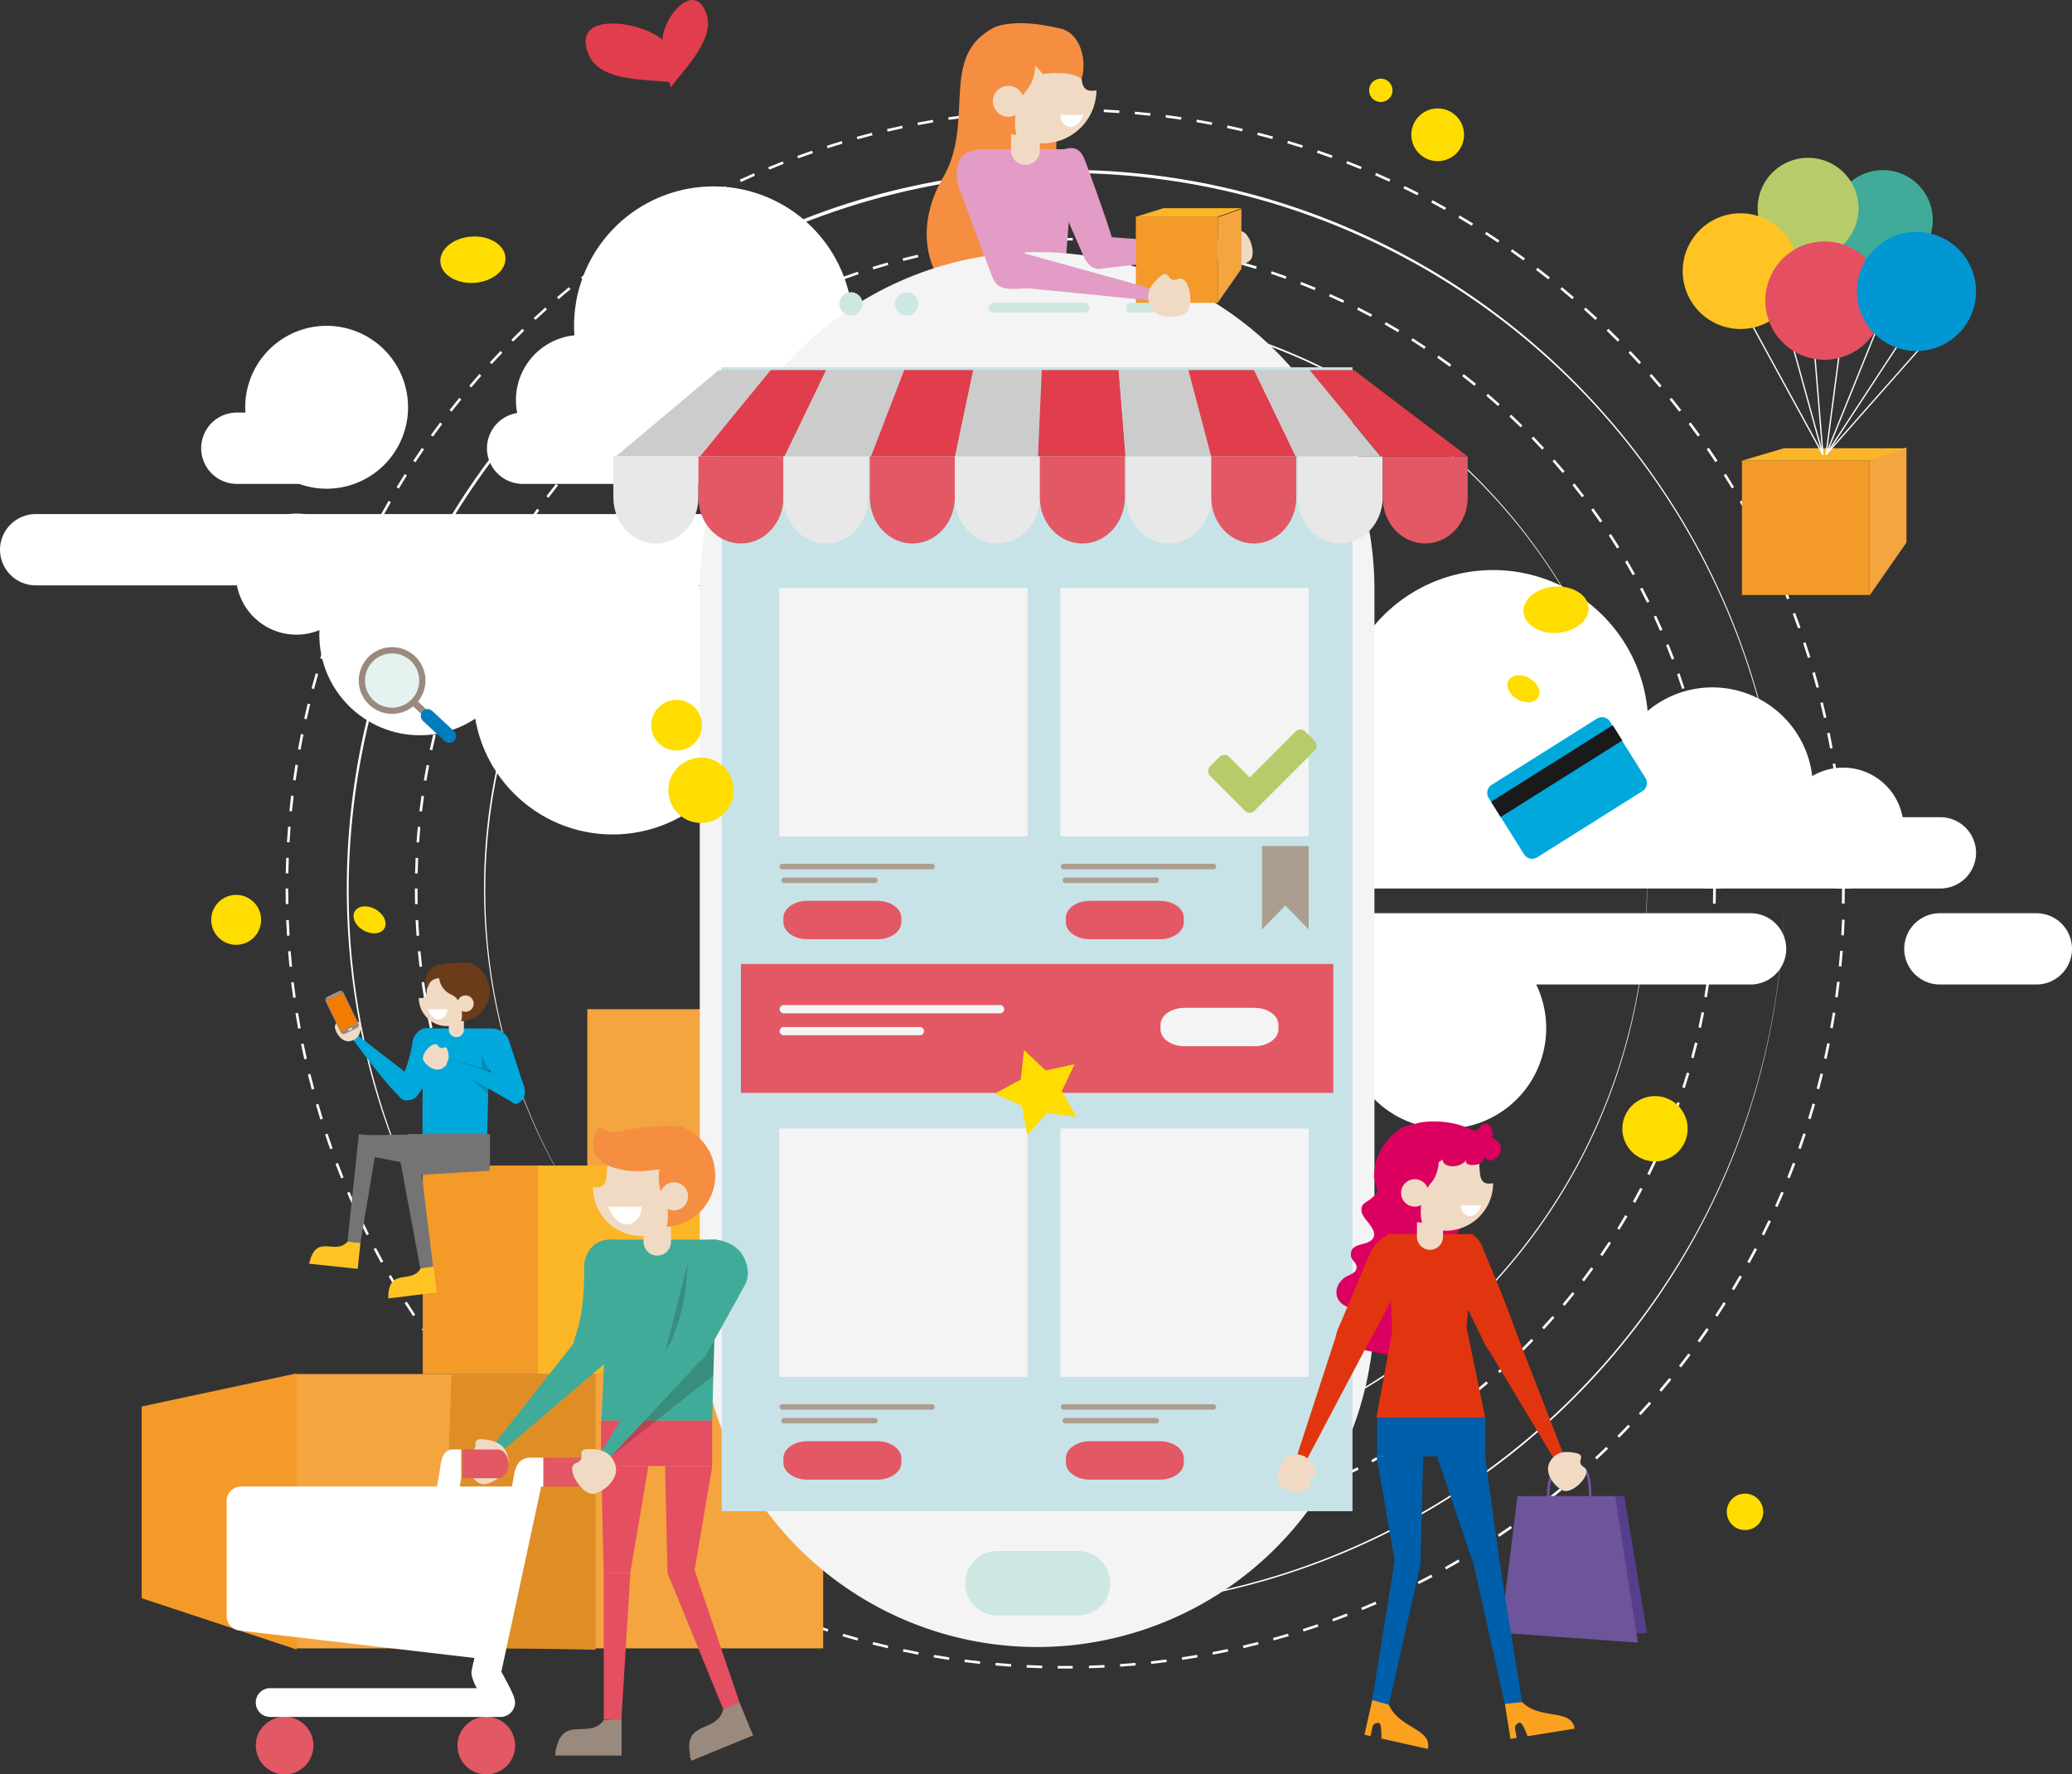 <svg xmlns="http://www.w3.org/2000/svg" width="382.016" height="327.082" viewBox="0 0 382.016 327.082">
  <rect x="0" y="0" width="382.016" height="327.082" fill="#333333" stroke="none"/>
  <g id="infog" transform="translate(-668.98 -135.201)">
    <g id="Grupo_12" data-name="Grupo 12" transform="translate(668.98 155.225)">
      <g id="Grupo_7" data-name="Grupo 7" transform="translate(89 36.337)">
        <path id="Trazado_1" data-name="Trazado 1" d="M1128.433,572.99a107.1,107.1,0,1,1,41.818-8.443A106.758,106.758,0,0,1,1128.433,572.99Zm0-214.628a107.194,107.194,0,1,0,107.194,107.195A107.315,107.315,0,0,0,1128.433,358.363Z" transform="translate(-1021 -358.124)" fill="#fff"/>
      </g>
      <g id="Grupo_8" data-name="Grupo 8" transform="translate(76.493 23.838)">
        <path id="Trazado_2" data-name="Trazado 2" d="M1090.038,548.551c-.954-.011-1.922-.033-2.875-.067l.016-.477c.949.033,1.913.055,2.864.066Zm3.04,0-.006-.477c.949-.012,1.911-.035,2.86-.068l.017.477C1095,548.515,1094.03,548.538,1093.078,548.549Zm-8.74-.2c-.957-.056-1.922-.124-2.869-.2l.039-.476c.944.078,1.905.146,2.858.2Zm14.368-.005-.029-.477c.95-.057,1.911-.125,2.858-.2l.04.476C1100.624,548.218,1099.659,548.287,1098.706,548.344Zm-20.1-.468c-.951-.1-1.912-.215-2.856-.339l.062-.474c.94.124,1.9.237,2.844.338Zm25.831-.01-.051-.475c.946-.1,1.9-.216,2.844-.34l.062.473C1106.347,547.649,1105.386,547.764,1104.437,547.866Zm-31.533-.736c-.945-.146-1.9-.307-2.837-.476l.085-.47c.933.168,1.884.328,2.825.474Zm37.235-.015-.074-.471c.94-.147,1.89-.307,2.825-.477l.085.47C1112.037,546.806,1111.082,546.967,1110.139,547.114Zm-42.9-1c-.933-.191-1.879-.4-2.81-.612l.107-.465c.927.214,1.869.419,2.8.609Zm48.555-.02-.1-.468c.933-.192,1.874-.4,2.8-.612l.107.465C1117.68,545.69,1116.735,545.9,1115.8,546.09Zm-54.16-1.271c-.923-.236-1.858-.488-2.777-.747l.13-.459c.916.258,1.846.508,2.766.744Zm59.763-.024-.119-.462c.921-.237,1.851-.488,2.765-.746l.13.459C1123.261,544.3,1122.327,544.556,1121.4,544.794Zm-65.3-1.536c-.916-.282-1.84-.579-2.748-.883l.151-.453c.9.3,1.826.6,2.737.88Zm70.834-.029-.141-.456c.907-.28,1.824-.576,2.726-.879l.152.453C1128.768,542.651,1127.847,542.948,1126.937,543.229Zm-76.307-1.8c-.9-.326-1.808-.667-2.7-1.015l.173-.445c.89.347,1.794.687,2.69,1.011Zm81.76-.026-.163-.449c.9-.325,1.8-.664,2.681-1.009l.174.445C1134.193,540.731,1133.288,541.072,1132.389,541.4Zm-87.135-2.069c-.881-.368-1.772-.753-2.647-1.144l.195-.436c.872.39,1.758.773,2.636,1.14Zm92.483-.019-.184-.44c.875-.366,1.757-.748,2.62-1.134l.195.436C1139.5,538.56,1138.616,538.942,1137.737,539.31Zm-97.748-2.333c-.864-.411-1.734-.839-2.588-1.271l.216-.426c.849.43,1.717.855,2.577,1.265Zm102.982-.007-.206-.431c.857-.408,1.719-.831,2.564-1.259l.215.426C1144.7,536.136,1143.83,536.562,1142.971,536.971Zm5.118-2.589-.226-.421c.836-.448,1.678-.913,2.5-1.381l.236.415C1149.773,533.465,1148.928,533.931,1148.089,534.382Zm-113.243-.006c-.844-.453-1.692-.921-2.522-1.393l.236-.416c.827.469,1.672.936,2.512,1.387Zm118.233-2.827-.245-.409c.814-.489,1.633-.993,2.434-1.5l.255.4C1154.718,530.552,1153.9,531.059,1153.079,531.549Zm-123.243-.018c-.819-.492-1.644-1-2.451-1.512l.256-.4c.8.509,1.625,1.016,2.442,1.506Zm128.095-3.052-.265-.4c.791-.528,1.586-1.072,2.36-1.615l.274.391C1159.522,527.4,1158.725,527.949,1157.93,528.479Zm-132.96-.03c-.794-.53-1.593-1.077-2.376-1.627l.275-.391c.779.548,1.575,1.093,2.366,1.621Zm137.661-3.27-.284-.384c.764-.563,1.531-1.144,2.282-1.726l.292.377C1164.169,524.03,1163.4,524.613,1162.631,525.179Zm-142.372-.041c-.769-.568-1.541-1.152-2.294-1.738l.293-.377c.75.583,1.519,1.165,2.285,1.731Zm146.912-3.481-.3-.37c.737-.6,1.476-1.217,2.2-1.834l.31.363C1168.653,520.435,1167.911,521.055,1167.171,521.657Zm-151.458-.05c-.74-.6-1.483-1.224-2.208-1.845l.311-.363c.722.618,1.462,1.237,2.2,1.838Zm155.826-3.686-.319-.355c.71-.637,1.419-1.289,2.108-1.937l.327.348C1172.964,516.628,1172.252,517.283,1171.539,517.922Zm-160.2-.056c-.71-.638-1.422-1.293-2.116-1.948l.327-.348c.692.652,1.4,1.305,2.108,1.94Zm164.383-3.884-.336-.34c.677-.668,1.355-1.353,2.015-2.036l.343.332C1177.086,512.623,1176.406,513.311,1175.726,513.982Zm-168.568-.06c-.68-.673-1.36-1.361-2.021-2.046l.343-.331c.658.683,1.335,1.368,2.013,2.037Zm172.564-4.076-.351-.323c.645-.7,1.289-1.417,1.915-2.131l.359.315C1181.016,508.423,1180.369,509.142,1179.722,509.845Zm-176.556-.062c-.647-.7-1.293-1.423-1.92-2.139l.359-.315c.625.713,1.269,1.43,1.913,2.13Zm180.351-4.261-.366-.306c.611-.73,1.22-1.477,1.813-2.22l.374.3C1184.742,504.039,1184.13,504.788,1183.517,505.522Zm-184.14-.061c-.613-.734-1.224-1.483-1.816-2.227l.374-.3c.589.741,1.2,1.488,1.808,2.219Zm187.726-4.44-.38-.288c.575-.758,1.148-1.533,1.7-2.305l.387.279C1188.256,499.48,1187.68,500.259,1187.1,501.02Zm-191.3-.056c-.576-.761-1.15-1.538-1.707-2.31l.387-.279c.554.769,1.126,1.543,1.7,2.3Zm194.671-4.612-.394-.27c.54-.787,1.075-1.589,1.593-2.385l.4.261C1191.55,494.756,1191.012,495.561,1190.47,496.351ZM992.442,496.3c-.539-.787-1.075-1.591-1.594-2.388l.4-.26c.517.795,1.051,1.6,1.588,2.378Zm201.17-4.779-.406-.251c.5-.81,1-1.638,1.477-2.459l.412.241C1194.613,489.88,1194.114,490.711,1193.612,491.524Zm-204.3-.034c-.5-.813-1-1.641-1.477-2.461l.412-.241c.477.817.972,1.642,1.472,2.451Zm207.207-4.939-.418-.231c.461-.834.918-1.684,1.358-2.529l.423.221C1197.44,484.86,1196.982,485.714,1196.519,486.55Zm-210.1-.016c-.461-.834-.917-1.684-1.357-2.527l.423-.221c.438.84.893,1.688,1.352,2.518Zm-2.653-5.087c-.421-.855-.836-1.726-1.234-2.588l.434-.2c.4.859.81,1.726,1.229,2.578Zm215.42-.007-.428-.211c.42-.855.836-1.727,1.235-2.592l.433.2C1200.023,479.707,1199.606,480.582,1199.184,481.441Zm-217.824-5.2c-.378-.872-.75-1.761-1.107-2.643l.443-.179c.355.878.727,1.764,1.1,2.633Zm220.241-.037-.438-.189c.379-.877.752-1.769,1.109-2.65l.442.178C1202.357,474.43,1201.982,475.325,1201.6,476.206Zm-222.4-5.285c-.336-.891-.667-1.8-.982-2.7l.451-.158c.314.9.643,1.8.978,2.692Zm224.557-.063-.447-.168c.336-.894.666-1.8.98-2.7l.451.158C1204.432,469.048,1204.1,469.96,1203.763,470.858Zm-226.456-5.366c-.293-.907-.579-1.832-.85-2.748l.458-.136c.271.913.556,1.833.847,2.737Zm228.357-.083-.455-.146c.291-.906.576-1.826.845-2.737l.458.135C1206.243,463.575,1205.957,464.5,1205.665,465.409Zm-229.991-5.432c-.249-.922-.49-1.859-.717-2.786l.464-.113c.225.923.466,1.857.714,2.774Zm231.62-.084-.461-.124c.247-.916.486-1.85.712-2.775l.464.113C1207.782,458.035,1207.542,458.972,1207.294,459.892Zm-232.986-5.5c-.2-.932-.4-1.879-.581-2.816l.469-.091c.181.933.376,1.877.579,2.805Zm234.347-.085-.467-.1c.2-.928.4-1.872.577-2.806l.469.09C1209.053,452.425,1208.859,453.373,1208.656,454.3Zm-235.442-5.561c-.159-.94-.309-1.9-.445-2.841l.473-.068c.136.942.285,1.894.443,2.83Zm236.532-.086-.471-.079c.158-.937.306-1.89.441-2.83l.473.067C1210.053,446.76,1209.9,447.717,1209.746,448.658Zm-237.354-5.606c-.114-.946-.217-1.908-.308-2.859l.476-.046c.09.948.194,1.906.307,2.848Zm238.171-.087-.474-.057c.112-.942.215-1.9.305-2.848l.475.045C1210.779,441.056,1210.676,442.018,1210.563,442.964Zm-238.719-5.638c-.068-.951-.126-1.917-.172-2.871l.477-.023c.045.95.1,1.912.171,2.86Zm239.263-.087-.476-.034c.067-.947.124-1.909.169-2.859l.476.023C1211.232,435.322,1211.174,436.288,1211.107,437.239Zm-239.539-5.757c-.023-.953-.035-1.921-.036-2.876h.478c0,.951.013,1.915.035,2.865Zm239.8-.082-.506-.011c.023-.95.036-1.914.036-2.864v-.172h.506v.172C1211.4,429.478,1211.388,430.446,1211.364,431.4Zm-239.322-5.559-.477-.011c.021-.953.055-1.92.1-2.874l.477.022C972.1,423.927,972.064,424.891,972.042,425.841Zm238.855-.258c-.024-.951-.059-1.914-.105-2.863l.477-.023c.046.952.082,1.919.106,2.874Zm-238.589-5.465-.476-.034c.066-.953.146-1.917.236-2.866l.475.045C972.454,418.209,972.375,419.169,972.308,420.118Zm238.311-.258c-.069-.947-.15-1.908-.241-2.854l.475-.046c.092.95.173,1.915.242,2.866Zm-237.773-5.446-.474-.056c.112-.948.237-1.907.373-2.852l.472.068C973.083,412.515,972.958,413.471,972.846,414.415Zm237.222-.256c-.114-.944-.241-1.9-.377-2.84l.473-.069c.137.944.264,1.9.378,2.851Zm-236.413-5.415-.471-.078c.157-.943.329-1.895.509-2.83l.469.09C973.984,406.857,973.813,407.806,973.656,408.744Zm235.59-.254c-.159-.938-.332-1.887-.513-2.818l.469-.091c.182.935.355,1.887.515,2.829Zm-234.508-5.371-.467-.1c.2-.932.42-1.875.645-2.8l.464.113C975.156,401.251,974.94,402.19,974.738,403.119Zm233.414-.252c-.2-.929-.422-1.868-.648-2.79l.464-.114c.227.926.446,1.868.651,2.8ZM976.09,397.552l-.461-.124c.248-.922.51-1.853.78-2.768l.458.135C976.6,395.706,976.336,396.634,976.09,397.552Zm230.7-.249c-.249-.918-.512-1.845-.783-2.755l.458-.136c.271.914.536,1.845.786,2.766Zm-229.079-5.246-.455-.146c.292-.911.6-1.832.916-2.737l.451.157C978.307,390.233,978,391.15,977.709,392.057Zm227.448-.245c-.292-.9-.6-1.817-.915-2.715l.451-.158c.316.9.625,1.819.918,2.726ZM979.6,386.629l-.447-.168c.336-.9.688-1.8,1.047-2.688l.443.178C980.284,384.835,979.934,385.736,979.6,386.629Zm223.664-.223c-.336-.89-.688-1.787-1.045-2.667l.442-.179c.359.883.712,1.784,1.049,2.678ZM981.748,381.3l-.438-.19c.379-.877.774-1.763,1.175-2.633l.433.2C982.519,379.544,982.125,380.427,981.748,381.3Zm219.365-.194c-.376-.867-.769-1.744-1.168-2.606l.433-.2c.4.865.795,1.745,1.173,2.616Zm-216.962-5.022-.429-.21c.421-.858.858-1.724,1.3-2.573l.423.221C985.006,374.368,984.571,375.23,984.152,376.085Zm214.563-.161c-.418-.85-.853-1.707-1.292-2.548l.423-.221c.441.844.878,1.7,1.3,2.558ZM986.8,370.993l-.418-.23c.462-.837.94-1.68,1.422-2.506l.412.241C987.739,369.321,987.262,370.16,986.8,370.993Zm209.267-.133c-.46-.831-.935-1.666-1.414-2.484l.412-.241c.48.821.958,1.66,1.419,2.494Zm-206.374-4.823-.407-.251c.5-.813,1.019-1.632,1.54-2.433l.4.26C990.71,364.412,990.193,365.228,989.695,366.037Zm203.487-.111c-.5-.807-1.014-1.619-1.531-2.414l.4-.26c.519.8,1.037,1.614,1.538,2.424Zm-200.362-4.7-.394-.269c.538-.787,1.1-1.58,1.655-2.356l.387.279C993.91,359.654,993.356,360.444,992.82,361.227Zm197.241-.094c-.537-.783-1.091-1.57-1.646-2.339l.388-.279c.557.772,1.114,1.563,1.652,2.349Zm-193.89-4.559-.381-.288c.577-.763,1.171-1.527,1.764-2.274l.374.3C997.337,355.053,996.746,355.815,996.171,356.574Zm190.543-.08c-.573-.756-1.164-1.516-1.756-2.259l.373-.3c.595.746,1.188,1.509,1.763,2.269Zm-186.974-4.405-.366-.307c.611-.732,1.24-1.467,1.87-2.186l.359.315C1000.975,350.627,1000.348,351.36,999.739,352.089Zm183.408-.071c-.609-.729-1.236-1.46-1.863-2.174l.359-.315c.629.716,1.258,1.451,1.87,2.182Zm-179.631-4.239-.352-.323c.646-.7,1.31-1.407,1.972-2.094l.343.331C1004.821,346.378,1004.16,347.079,1003.516,347.779Zm175.854-.064c-.643-.7-1.3-1.4-1.964-2.083l.343-.331c.663.686,1.326,1.39,1.972,2.091Zm-171.877-4.059-.336-.34c.678-.67,1.373-1.342,2.069-2l.328.347C1008.862,342.319,1008.169,342.988,1007.493,343.656Zm167.9-.06c-.674-.666-1.368-1.335-2.062-1.988l.327-.347c.7.656,1.394,1.327,2.071,2Zm-163.73-3.868-.319-.355c.708-.636,1.435-1.274,2.161-1.9l.31.363C1013.09,338.459,1012.366,339.095,1011.661,339.728Zm159.559-.059c-.708-.634-1.433-1.269-2.156-1.888l.311-.363c.726.621,1.454,1.259,2.164,1.9ZM1016.01,336l-.3-.37c.74-.6,1.5-1.2,2.248-1.789l.293.377C1017.5,334.8,1016.746,335.4,1016.01,336Zm150.854-.059c-.739-.6-1.495-1.2-2.244-1.784l.293-.377c.752.584,1.51,1.186,2.253,1.791Zm-146.335-3.452-.284-.384c.766-.566,1.549-1.131,2.33-1.68l.275.39C1022.072,331.367,1021.291,331.93,1020.529,332.494Zm141.8-.062c-.766-.565-1.548-1.128-2.327-1.675l.274-.391c.782.548,1.568,1.114,2.337,1.681ZM1025.209,329.2l-.265-.4c.791-.528,1.6-1.054,2.406-1.566l.255.4C1026.8,328.153,1026,328.678,1025.209,329.2Zm132.43-.065c-.793-.528-1.6-1.054-2.406-1.562l.255-.4c.806.509,1.619,1.037,2.415,1.568Zm-127.6-3-.246-.409c.816-.49,1.649-.977,2.477-1.449l.236.415C1031.681,325.169,1030.851,325.655,1030.038,326.142Zm122.752-.07c-.817-.49-1.651-.976-2.479-1.446l.236-.415c.831.472,1.669.96,2.489,1.451Zm-117.784-2.755-.226-.421c.84-.451,1.7-.9,2.543-1.327l.216.426C1036.7,322.423,1035.844,322.867,1035.007,323.317Zm112.791-.075c-.839-.45-1.7-.9-2.546-1.325l.215-.426c.854.431,1.714.879,2.557,1.33Zm-107.7-2.508-.206-.431c.857-.409,1.732-.814,2.6-1.2l.195.436C1041.828,319.924,1040.956,320.327,1040.1,320.734Zm102.571-.08c-.86-.408-1.737-.812-2.608-1.2l.195-.436c.874.39,1.755.8,2.619,1.206Zm-97.36-2.253-.185-.441c.875-.367,1.769-.729,2.656-1.076l.174.444C1047.076,317.674,1046.186,318.035,1045.314,318.4Zm92.114-.085c-.88-.367-1.776-.728-2.665-1.074l.173-.445c.892.348,1.792.71,2.676,1.079Zm-86.789-2-.163-.449c.9-.325,1.808-.645,2.714-.95l.152.453C1052.44,315.674,1051.53,315.993,1050.639,316.317Zm81.434-.085c-.9-.324-1.81-.642-2.715-.944l.151-.453c.908.3,1.826.622,2.726.948Zm-76-1.742-.141-.456c.911-.282,1.839-.558,2.757-.818l.13.459C1057.9,313.935,1056.976,314.209,1056.068,314.49Zm70.552-.079c-.91-.28-1.835-.551-2.748-.809l.129-.46c.917.258,1.846.531,2.759.812Zm-65.041-1.484-.119-.462c.923-.238,1.863-.468,2.793-.684l.108.465C1063.436,312.461,1062.5,312.69,1061.579,312.927Zm59.526-.067c-.92-.235-1.857-.462-2.784-.675l.107-.465c.931.213,1.871.442,2.8.677Zm-53.945-1.228-.1-.468c.934-.193,1.884-.377,2.823-.548l.085.47C1069.036,311.257,1068.09,311.44,1067.16,311.632Zm48.362-.054c-.931-.19-1.877-.372-2.813-.539l.084-.47c.94.168,1.89.351,2.824.542Zm-42.726-.97-.074-.471c.942-.148,1.9-.286,2.846-.412l.063.473C1074.688,310.323,1073.734,310.461,1072.8,310.608Zm37.088-.041c-.941-.145-1.895-.282-2.836-.4l.061-.473c.945.123,1.9.259,2.847.406Zm-31.41-.711-.052-.475c.948-.1,1.911-.2,2.863-.276l.04.476C1080.378,309.661,1079.419,309.753,1078.474,309.856Zm25.729-.029c-.943-.1-1.9-.19-2.852-.267l.039-.476c.954.078,1.917.168,2.864.268Zm-20.02-.451-.029-.477c.95-.057,1.917-.1,2.873-.139l.018.477C1086.092,309.272,1085.129,309.319,1084.183,309.375Zm14.312-.016c-.949-.055-1.911-.1-2.861-.132l.016-.477c.954.033,1.921.077,2.873.132Zm-8.45-.2-.006-.463c.928-.012,1.859-.013,2.787,0l-.005.463C1091.9,309.146,1090.968,309.147,1090.044,309.159Z" transform="translate(-971.533 -308.687)" fill="#fff"/>
      </g>
      <g id="Grupo_9" data-name="Grupo 9" transform="translate(52.657 0)">
        <path id="Trazado_3" data-name="Trazado 3" d="M1020.963,501.938q-.682,0-1.363-.006l0-.462c.924.009,1.852.009,2.776,0l0,.462Q1021.675,501.938,1020.963,501.938Zm-4.217-.055c-.956-.028-1.923-.066-2.875-.112l.023-.477c.948.047,1.912.084,2.865.113Zm8.626,0-.014-.477c.949-.029,1.913-.066,2.865-.113l.024.476C1027.292,501.816,1026.325,501.853,1025.373,501.882ZM1011,501.6c-.952-.066-1.917-.141-2.868-.226l.042-.476c.948.084,1.909.16,2.859.225Zm20.119,0-.033-.477c.948-.066,1.909-.142,2.858-.227l.043.476C1033.034,501.455,1032.069,501.532,1031.119,501.6Zm-25.849-.506c-.947-.1-1.908-.218-2.856-.34l.061-.473c.945.122,1.9.236,2.847.339Zm31.579-.007-.052-.475c.948-.1,1.905-.218,2.847-.34l.062.474C1038.761,500.866,1037.8,500.982,1036.849,501.086Zm-37.285-.731c-.947-.142-1.9-.294-2.84-.454l.08-.471c.934.159,1.887.312,2.831.453Zm42.99-.009-.071-.472c.941-.141,1.893-.294,2.831-.454l.081.471C1044.454,500.051,1043.5,500.2,1042.555,500.346Zm-48.662-.957c-.939-.18-1.888-.371-2.82-.568l.1-.467c.929.2,1.874.387,2.811.566Zm54.333-.011-.09-.469c.932-.178,1.878-.369,2.811-.567l.1.467C1050.11,499.007,1049.161,499.2,1048.226,499.377ZM988.264,498.2c-.93-.217-1.87-.446-2.795-.681l.118-.463c.922.235,1.859.463,2.785.679Zm65.589-.014-.109-.465c.928-.217,1.866-.446,2.786-.68l.118.463C1055.725,497.735,1054.785,497.965,1053.853,498.182Zm-71.164-1.4c-.92-.254-1.85-.521-2.765-.793l.136-.458c.912.272,1.839.537,2.756.791Zm76.74-.016-.127-.46c.918-.254,1.846-.52,2.756-.792l.136.458C1061.28,496.239,1060.35,496.506,1059.429,496.762Zm-82.254-1.627c-.908-.29-1.831-.6-2.741-.907l.155-.452c.907.311,1.826.615,2.732.9Zm87.767-.018-.146-.455c.906-.291,1.822-.594,2.722-.9l.154.452C1066.77,494.521,1065.851,494.825,1064.942,495.117Zm-93.23-1.852c-.9-.328-1.808-.671-2.7-1.018l.173-.445c.89.346,1.8.686,2.692,1.013Zm98.673-.013-.164-.449c.893-.326,1.8-.666,2.683-1.011l.173.446C1072.186,492.582,1071.28,492.924,1070.384,493.251Zm-104.053-2.076c-.883-.364-1.777-.742-2.657-1.125l.191-.438c.876.382,1.767.759,2.648,1.121Zm109.417-.008-.182-.442c.875-.361,1.76-.736,2.63-1.114l.191.438C1077.514,490.43,1076.626,490.806,1075.747,491.168Zm5.255-2.29-.2-.434c.862-.4,1.731-.806,2.585-1.219l.208.429C1082.74,488.07,1081.868,488.481,1081,488.878Zm-119.961-.006c-.868-.4-1.746-.814-2.608-1.231l.208-.43c.859.417,1.734.829,2.6,1.227Zm125.124-2.492-.217-.425c.849-.432,1.7-.877,2.535-1.323l.225.421C1087.873,485.5,1087.017,485.946,1086.165,486.38Zm-130.314-.022c-.852-.434-1.712-.883-2.555-1.334l.225-.421c.841.45,1.7.9,2.547,1.33Zm135.375-2.683-.234-.416c.826-.463,1.661-.942,2.481-1.424l.242.412C1092.892,482.73,1092.055,483.211,1091.226,483.675Zm-140.458-.037c-.836-.469-1.677-.952-2.5-1.436l.242-.412c.819.482,1.657.963,2.49,1.431Zm145.408-2.869-.25-.407c.807-.5,1.623-1.007,2.423-1.522l.259.4C1097.8,479.758,1096.986,480.271,1096.176,480.769ZM945.8,480.717c-.813-.5-1.633-1.016-2.439-1.534l.259-.4c.8.516,1.62,1.03,2.431,1.529Zm155.209-3.052-.266-.4c.789-.528,1.583-1.073,2.362-1.618l.274.391C1102.6,476.589,1101.8,477.135,1101.008,477.666ZM940.954,477.6c-.794-.534-1.593-1.082-2.374-1.63l.274-.391c.778.546,1.575,1.092,2.366,1.625Zm164.76-3.229-.281-.385c.768-.561,1.541-1.137,2.3-1.712l.289.38C1107.261,473.231,1106.485,473.809,1105.714,474.372Zm-169.476-.078c-.77-.562-1.546-1.142-2.307-1.723l.29-.379c.758.578,1.532,1.156,2.3,1.717Zm174.049-3.4-.3-.374c.744-.59,1.493-1.2,2.226-1.8l.3.368C1111.786,469.692,1111.034,470.3,1110.287,470.892ZM931.66,470.8c-.746-.593-1.5-1.2-2.235-1.813l.3-.368c.735.608,1.485,1.216,2.228,1.807Zm183.059-3.571-.311-.363c.72-.619,1.445-1.255,2.154-1.889l.319.356C1116.169,465.973,1115.442,466.611,1114.719,467.232Zm-187.494-.1c-.724-.625-1.451-1.264-2.161-1.9l.319-.355c.707.634,1.432,1.272,2.154,1.894ZM1119,463.4l-.326-.349c.7-.649,1.4-1.313,2.078-1.974l.333.343C1120.4,462.08,1119.7,462.746,1119,463.4Zm-196.062-.106c-.7-.65-1.4-1.318-2.083-1.984l.333-.343c.683.664,1.383,1.33,2.076,1.977Zm200.192-3.9-.339-.336c.669-.675,1.341-1.367,2-2.056l.346.329C1124.48,458.023,1123.805,458.717,1123.134,459.394Zm-204.318-.111c-.671-.678-1.344-1.373-2-2.065l.346-.329c.656.689,1.327,1.382,2,2.057Zm208.287-4.054-.352-.322c.642-.7,1.287-1.42,1.915-2.135l.359.316C1128.394,453.8,1127.747,454.525,1127.1,455.229Zm-212.249-.114c-.645-.7-1.29-1.426-1.918-2.142l.359-.315c.626.714,1.269,1.432,1.912,2.135Zm216.05-4.207-.365-.308c.616-.729,1.231-1.472,1.83-2.21l.371.3C1132.138,449.431,1131.521,450.177,1130.9,450.908Zm-219.843-.114c-.615-.73-1.231-1.475-1.831-2.216l.371-.3c.6.738,1.212,1.481,1.825,2.208Zm223.47-4.356-.377-.293c.585-.751,1.17-1.519,1.74-2.282l.383.286C1135.7,444.914,1135.117,445.684,1134.53,446.438Zm-227.087-.111c-.585-.752-1.17-1.521-1.741-2.286l.383-.285c.568.763,1.152,1.529,1.735,2.278Zm230.533-4.5-.388-.278c.555-.774,1.11-1.565,1.649-2.35l.393.27C1139.09,440.255,1138.534,441.048,1137.977,441.825Zm-233.969-.1c-.555-.776-1.109-1.568-1.648-2.353l.394-.27c.537.783,1.089,1.572,1.642,2.345Zm237.229-4.643-.4-.262c.523-.795,1.046-1.608,1.554-2.415l.4.255C1142.286,435.464,1141.762,436.279,1141.237,437.077Zm-240.477-.094c-.523-.8-1.045-1.609-1.552-2.415l.4-.254c.5.8,1.025,1.614,1.547,2.408Zm243.546-4.782-.409-.246c.492-.818.982-1.65,1.456-2.476l.414.238C1145.292,430.545,1144.8,431.381,1144.307,432.2Zm-246.6-.079c-.49-.816-.979-1.648-1.454-2.475l.414-.238c.473.824.961,1.654,1.449,2.467Zm249.473-4.917-.419-.23c.459-.836.915-1.688,1.357-2.533l.423.221C1148.1,425.51,1147.639,426.365,1147.179,427.2Zm-252.331-.061c-.457-.834-.912-1.685-1.353-2.53l.423-.221c.44.843.894,1.691,1.349,2.522Zm255-5.05-.428-.213c.426-.856.847-1.726,1.254-2.586l.432.2C1150.7,420.362,1150.276,421.235,1149.849,422.094Zm-257.656-.036c-.424-.853-.845-1.722-1.25-2.581l.432-.2c.4.857.823,1.722,1.246,2.573Zm260.12-5.178-.436-.2c.39-.869.776-1.756,1.148-2.635l.44.186C1153.091,415.116,1152.7,416.006,1152.312,416.879Zm-262.568-.008c-.388-.867-.774-1.751-1.145-2.628l.44-.186c.37.873.754,1.754,1.141,2.619Zm-2.237-5.277c-.354-.885-.705-1.788-1.042-2.681l.447-.169c.336.891.686,1.79,1.039,2.672Zm267.057-.028-.443-.177c.354-.884.7-1.787,1.042-2.681l.446.168C1155.271,409.774,1154.919,410.679,1154.564,411.566Zm-269.088-5.355c-.319-.9-.633-1.815-.934-2.721l.453-.15c.3.9.613,1.815.931,2.712Zm271.124-.047-.45-.159c.319-.9.633-1.817.933-2.722l.453.15C1157.235,404.342,1156.92,405.261,1156.6,406.164ZM883.664,400.75c-.282-.91-.559-1.837-.823-2.757l.459-.132c.263.916.539,1.84.821,2.747Zm274.753-.068-.456-.141c.281-.908.556-1.832.819-2.748l.459.132C1158.974,398.844,1158.7,399.772,1158.417,400.683Zm-276.344-5.462c-.245-.923-.485-1.861-.711-2.787l.464-.113c.226.924.464,1.858.709,2.778ZM1160,395.153l-.461-.123c.244-.919.482-1.854.707-2.779l.464.114C1160.488,393.292,1160.25,394.23,1160,395.153Zm-279.3-5.52c-.208-.933-.41-1.879-.6-2.814l.468-.095c.188.932.389,1.875.6,2.8Zm280.661-.07-.466-.1c.206-.929.407-1.873.595-2.8l.468.094C1161.776,387.684,1161.576,388.631,1161.368,389.563Zm-281.8-5.569c-.17-.94-.333-1.894-.485-2.835l.471-.076c.151.939.313,1.89.483,2.826Zm282.939-.07-.47-.086c.169-.935.331-1.885.481-2.826l.472.076C1162.838,382.031,1162.675,382.985,1162.505,383.924Zm-283.852-5.611c-.132-.945-.257-1.905-.371-2.852l.474-.057c.113.944.238,1.9.37,2.843Zm284.762-.071-.473-.066c.131-.942.255-1.9.368-2.844l.474.057C1163.672,376.338,1163.547,377.3,1163.415,378.242ZM877.969,372.6c-.1-.951-.182-1.915-.257-2.865l.476-.038c.075.947.161,1.908.256,2.856Zm286.128-.071-.475-.047c.094-.948.179-1.909.254-2.856l.476.038C1164.278,370.614,1164.192,371.579,1164.1,372.53Zm-286.585-5.664c-.057-.951-.1-1.918-.143-2.873l.477-.019c.038.952.086,1.916.142,2.864Zm287.039-.071-.477-.028c.056-.949.1-1.912.141-2.864l.477.019C1164.655,364.877,1164.607,365.844,1164.551,366.795Zm-287.268-5.762c-.019-.952-.029-1.92-.029-2.876h.477c0,.954.011,1.918.03,2.868Zm287.409-.1-.505-.009c.02-.951.03-1.916.03-2.867V357.9h.506v.152C1164.723,359.01,1164.713,359.978,1164.693,360.932ZM877.758,355.38l-.477-.009c.018-.953.046-1.921.083-2.875l.477.019C877.8,353.465,877.776,354.43,877.758,355.38Zm286.539-.229c-.02-.949-.049-1.911-.087-2.86l.477-.019c.039.951.068,1.916.087,2.869Zm-286.316-5.5-.477-.028c.056-.954.122-1.919.2-2.87l.476.037C878.1,347.737,878.036,348.7,877.98,349.65Zm286.086-.222c-.057-.949-.125-1.911-.2-2.86l.476-.038c.076.952.144,1.918.2,2.869ZM878.43,343.933l-.475-.047c.093-.948.2-1.91.311-2.86l.474.056C878.627,342.03,878.523,342.989,878.43,343.933Zm285.178-.222c-.094-.947-.2-1.905-.314-2.849l.474-.057c.114.948.22,1.91.315,2.859Zm-284.5-5.472-.473-.066c.132-.946.274-1.9.425-2.845l.472.075C879.38,336.343,879.237,337.3,879.106,338.24Zm283.816-.221c-.133-.944-.276-1.9-.428-2.835l.471-.076c.152.941.3,1.9.429,2.844ZM880.01,332.577l-.47-.084c.169-.94.351-1.891.539-2.826l.468.094C880.36,330.692,880.179,331.641,880.01,332.577Zm282-.219c-.17-.936-.352-1.884-.541-2.816l.468-.095c.19.935.373,1.886.543,2.825Zm-280.868-5.4-.466-.1c.207-.931.426-1.873.652-2.8l.464.113C881.566,325.088,881.347,326.028,881.141,326.955Zm279.729-.217c-.208-.928-.428-1.866-.654-2.792l.464-.114c.227.928.448,1.871.656,2.8ZM882.5,321.384l-.462-.122c.244-.922.5-1.855.764-2.773l.459.131C883,319.535,882.74,320.465,882.5,321.384Zm277.008-.216c-.245-.92-.5-1.849-.766-2.763l.459-.133c.264.917.523,1.849.769,2.773Zm-275.429-5.3-.456-.141c.282-.916.578-1.841.879-2.751l.453.15C884.653,314.036,884.358,314.959,884.077,315.872Zm273.841-.213c-.281-.907-.577-1.825-.877-2.729l.453-.15c.3.907.6,1.829.88,2.739Zm-272.033-5.252-.45-.159c.319-.9.651-1.815.989-2.712l.447.168C886.534,308.6,886.2,309.508,885.884,310.407Zm270.225-.189c-.318-.9-.65-1.8-.987-2.692l.447-.169c.338.894.671,1.8.99,2.7Zm-268.2-5.2-.444-.177c.356-.89.725-1.788,1.1-2.669l.44.186C888.633,303.241,888.265,304.136,887.911,305.023Zm266.171-.169c-.353-.879-.72-1.767-1.09-2.64l.439-.187c.372.876.74,1.767,1.094,2.649Zm-263.93-5.127-.436-.195c.392-.876.8-1.757,1.2-2.621l.432.2C890.946,297.975,890.542,298.854,890.152,299.727Zm261.7-.131c-.388-.866-.791-1.739-1.2-2.6l.432-.2c.406.859.809,1.735,1.2,2.6ZM892.6,294.527l-.427-.212c.425-.856.866-1.721,1.308-2.569l.423.221C893.467,292.812,893.028,293.673,892.6,294.527Zm256.8-.1c-.422-.849-.86-1.706-1.3-2.546l.423-.221c.441.844.879,1.7,1.3,2.555Zm-254.143-4.995-.419-.23c.46-.84.935-1.686,1.409-2.514l.414.238C896.194,287.753,895.721,288.6,895.263,289.433Zm251.495-.073c-.457-.833-.928-1.672-1.4-2.494l.414-.238c.474.825.947,1.667,1.4,2.5Zm-248.634-4.91-.41-.246c.493-.82,1-1.646,1.509-2.454l.4.254C899.12,282.811,898.614,283.634,898.123,284.451Zm245.783-.051c-.488-.811-.992-1.63-1.5-2.436l.4-.254c.509.809,1.015,1.631,1.5,2.445ZM901.179,279.59l-.4-.262c.525-.8,1.065-1.6,1.605-2.391l.393.27C902.241,277.991,901.7,278.793,901.179,279.59Zm239.679-.033c-.522-.794-1.059-1.593-1.6-2.376l.394-.271c.539.786,1.078,1.588,1.6,2.384Zm-236.432-4.7-.388-.278c.555-.775,1.127-1.557,1.7-2.324l.382.286C905.549,273.3,904.979,274.083,904.426,274.855Zm233.193-.019c-.555-.774-1.123-1.552-1.69-2.311l.383-.285c.569.762,1.139,1.542,1.7,2.319Zm-229.759-4.58-.377-.293c.588-.755,1.19-1.513,1.79-2.254l.371.3C909.045,268.748,908.445,269.5,907.86,270.257Zm226.333-.009c-.583-.75-1.183-1.5-1.781-2.243l.371-.3c.6.741,1.2,1.5,1.787,2.251ZM911.472,265.8l-.365-.308c.616-.73,1.248-1.464,1.878-2.181l.358.315C912.716,264.34,912.086,265.071,911.472,265.8Zm219.114,0c-.614-.727-1.243-1.457-1.87-2.171l.359-.316c.629.716,1.26,1.449,1.876,2.178Zm-3.782-4.305c-.641-.7-1.3-1.406-1.955-2.1l.346-.329c.658.691,1.318,1.4,1.962,2.1Zm-211.545,0-.353-.322c.646-.706,1.306-1.414,1.963-2.1l.346.329C916.56,260.082,915.9,260.787,915.258,261.49Zm207.594-4.151c-.67-.676-1.355-1.354-2.038-2.017l.333-.343c.684.664,1.372,1.345,2.044,2.024Zm-203.64,0-.34-.336c.672-.678,1.36-1.359,2.044-2.023l.333.343C920.566,255.982,919.881,256.66,919.211,257.336Zm199.525-3.99c-.7-.648-1.407-1.3-2.117-1.935l.319-.356c.711.637,1.426,1.29,2.124,1.941Zm-195.411,0L923,253c.7-.65,1.411-1.3,2.122-1.94l.319.356C924.731,252.046,924.019,252.7,923.325,253.345Zm4.269-3.825-.312-.362c.724-.623,1.463-1.247,2.2-1.853l.3.368C929.052,248.277,928.315,248.9,927.594,249.52Zm186.872,0c-.722-.621-1.46-1.243-2.193-1.849l.3-.368c.735.608,1.476,1.232,2.2,1.856Zm-182.456-3.65-.3-.374c.746-.592,1.509-1.186,2.268-1.764l.289.38C933.513,244.688,932.753,245.279,932.009,245.87Zm178.034-.006c-.746-.592-1.509-1.185-2.265-1.761l.289-.38c.759.578,1.524,1.173,2.273,1.767ZM936.565,242.4l-.282-.386c.77-.563,1.556-1.125,2.336-1.671l.274.391C938.117,241.277,937.333,241.838,936.565,242.4Zm168.913-.012c-.773-.565-1.558-1.126-2.335-1.67l.274-.391c.779.546,1.567,1.109,2.342,1.675Zm-164.224-3.274-.266-.4c.792-.531,1.6-1.062,2.4-1.577l.258.4C942.848,238.055,942.043,238.584,941.254,239.113Zm159.522-.02c-.793-.531-1.6-1.062-2.4-1.575l.258-.4c.8.515,1.612,1.047,2.408,1.581Zm-154.708-3.075-.25-.406c.809-.5,1.637-1,2.46-1.48l.242.412C947.7,235.026,946.875,235.522,946.069,236.018Zm149.877-.028c-.811-.5-1.639-1-2.462-1.479l.242-.412c.826.485,1.657.984,2.47,1.484ZM951,233.119l-.234-.416c.832-.467,1.679-.931,2.517-1.379l.225.421C952.674,232.192,951.83,232.654,951,233.119Zm139.991-.038c-.83-.465-1.678-.929-2.52-1.379l.225-.421c.846.452,1.7.917,2.529,1.384Zm-134.949-2.661-.217-.425c.845-.431,1.709-.861,2.568-1.277l.208.43C957.747,229.563,956.886,229.991,956.043,230.421Zm129.881-.047c-.848-.432-1.715-.861-2.574-1.277l.208-.43c.862.417,1.732.849,2.583,1.282Zm-124.737-2.446-.2-.434c.862-.4,1.743-.791,2.616-1.172l.191.438C962.924,227.138,962.046,227.532,961.187,227.927Zm119.563-.057c-.865-.4-1.749-.792-2.625-1.173l.19-.438c.879.382,1.765.778,2.634,1.177Zm-114.326-2.228-.182-.441c.881-.363,1.78-.723,2.67-1.07l.173.445C968.2,224.922,967.3,225.281,966.424,225.643Zm109.053-.066c-.881-.362-1.78-.721-2.671-1.066l.172-.445c.894.346,1.8.706,2.68,1.07Zm-103.708-2.013-.164-.448c.9-.329,1.81-.652,2.711-.962l.155.452C973.572,222.913,972.663,223.236,971.768,223.564Zm98.345-.065c-.9-.327-1.812-.65-2.713-.958l.154-.452c.905.309,1.821.632,2.723.961Zm-92.921-1.8-.146-.455c.909-.292,1.833-.578,2.748-.852l.136.458C979.018,221.125,978.1,221.411,977.191,221.7Zm87.476-.065c-.908-.289-1.83-.574-2.74-.844l.136-.458c.913.272,1.838.557,2.749.848Zm-81.982-1.577-.127-.46c.92-.255,1.856-.5,2.78-.74l.118.463C984.535,219.557,983.6,219.805,982.685,220.059ZM1059.17,220c-.917-.253-1.849-.5-2.771-.734l.117-.462c.925.235,1.861.482,2.781.736Zm-70.93-1.363-.109-.465c.925-.216,1.87-.428,2.807-.627l.1.466C990.1,218.214,989.164,218.424,988.241,218.64Zm65.372-.048c-.929-.216-1.87-.424-2.8-.621l.1-.467c.932.2,1.877.407,2.808.624Zm-59.763-1.146-.09-.469c.939-.18,1.892-.353,2.83-.514l.081.471C995.734,217.094,994.785,217.266,993.849,217.446Zm54.154-.039c-.936-.178-1.886-.349-2.822-.508l.08-.47c.939.16,1.892.331,2.831.51Zm-48.5-.928-.071-.472c.942-.142,1.9-.276,2.849-.4l.061.473C1001.395,216.2,1000.44,216.337,999.5,216.478Zm42.849-.031c-.937-.14-1.893-.272-2.84-.394l.061-.474c.95.123,1.909.256,2.849.4Zm-37.163-.709-.052-.475c.951-.1,1.914-.2,2.862-.286l.043.476C1007.094,215.537,1006.134,215.634,1005.187,215.737Zm31.475-.023c-.948-.1-1.907-.2-2.853-.281l.042-.476c.948.083,1.912.179,2.863.282Zm-25.764-.49-.033-.476c.95-.066,1.916-.124,2.872-.172l.024.477C1012.808,215.1,1011.845,215.158,1010.9,215.224Zm20.053-.014c-.947-.065-1.91-.121-2.862-.168l.023-.476c.955.046,1.922.1,2.872.168Zm-14.208-.272-.014-.477c.951-.029,1.917-.049,2.873-.058l.005.478C1018.654,214.89,1017.69,214.909,1016.742,214.938Zm8.506-.006c-.949-.027-1.913-.045-2.867-.054l0-.478c.957.009,1.924.027,2.876.055Z" transform="translate(-877.254 -214.4)" fill="#fff"/>
      </g>
      <g id="Grupo_10" data-name="Grupo 10" transform="translate(63.7 11.038)">
        <path id="Trazado_4" data-name="Trazado 4" d="M1053.665,523.522a132.319,132.319,0,1,1,51.665-10.431A131.9,131.9,0,0,1,1053.665,523.522Zm0-265.227c-73.058,0-132.494,59.436-132.494,132.494s59.436,132.494,132.494,132.494,132.494-59.437,132.494-132.494S1126.722,258.3,1053.665,258.3Z" transform="translate(-920.932 -258.057)" fill="#fff"/>
      </g>
      <g id="Grupo_11" data-name="Grupo 11" transform="translate(0 14.334)">
        <path id="Trazado_5" data-name="Trazado 5" d="M668.98,516.573a6.6,6.6,0,0,0,6.621,6.573H823.24a6.6,6.6,0,0,0,6.621-6.573h0A6.6,6.6,0,0,0,823.24,510H675.6a6.6,6.6,0,0,0-6.621,6.574Z" transform="translate(-668.98 -449.599)" fill="#fff"/>
        <path id="Trazado_6" data-name="Trazado 6" d="M1473.669,737.573a6.6,6.6,0,0,0,6.621,6.573h147.64a6.6,6.6,0,0,0,6.62-6.573h0a6.6,6.6,0,0,0-6.62-6.573H1480.29a6.6,6.6,0,0,0-6.621,6.573Z" transform="translate(-1270.223 -614.725)" fill="#fff"/>
        <path id="Trazado_7" data-name="Trazado 7" d="M1024.075,442.573a6.6,6.6,0,0,0,6.62,6.573h147.64a6.6,6.6,0,0,0,6.62-6.573h0a6.6,6.6,0,0,0-6.62-6.573H1030.7a6.6,6.6,0,0,0-6.62,6.573Z" transform="translate(-934.298 -394.308)" fill="#fff"/>
        <path id="Trazado_8" data-name="Trazado 8" d="M815.69,442.573a6.574,6.574,0,0,0,6.574,6.573h17.785a6.573,6.573,0,0,0,6.573-6.573h0A6.573,6.573,0,0,0,840.049,436H822.264a6.574,6.574,0,0,0-6.574,6.573Z" transform="translate(-778.598 -394.308)" fill="#fff"/>
        <path id="Trazado_9" data-name="Trazado 9" d="M1496.131,807.573a6.6,6.6,0,0,1-6.621,6.573H1341.871a6.6,6.6,0,0,1-6.621-6.573h0a6.6,6.6,0,0,1,6.621-6.573H1489.51a6.6,6.6,0,0,1,6.621,6.573Z" transform="translate(-1166.8 -667.027)" fill="#fff"/>
        <path id="Trazado_10" data-name="Trazado 10" d="M2088.553,807.573a6.574,6.574,0,0,1-6.574,6.573h-17.785a6.574,6.574,0,0,1-6.573-6.573h0a6.574,6.574,0,0,1,6.573-6.573h17.785a6.574,6.574,0,0,1,6.574,6.573Z" transform="translate(-1706.537 -667.027)" fill="#fff"/>
        <path id="Trazado_11" data-name="Trazado 11" d="M863.323,520.8a11.16,11.16,0,1,1-11.16-11.16A11.16,11.16,0,0,1,863.323,520.8Z" transform="translate(-797.511 -449.328)" fill="#fff"/>
        <path id="Trazado_12" data-name="Trazado 12" d="M877.828,387.773a15.011,15.011,0,1,1-15.011-15.012A15.011,15.011,0,0,1,877.828,387.773Z" transform="translate(-802.593 -347.058)" fill="#fff"/>
        <path id="Trazado_13" data-name="Trazado 13" d="M1991.219,706.032a11.16,11.16,0,1,1-11.16-11.16A11.16,11.16,0,0,1,1991.219,706.032Z" transform="translate(-1640.246 -587.731)" fill="#fff"/>
        <path id="Trazado_14" data-name="Trazado 14" d="M1881.458,654.91a18.543,18.543,0,1,1-18.542-18.543A18.543,18.543,0,0,1,1881.458,654.91Z" transform="translate(-1547.203 -544.017)" fill="#fff"/>
        <path id="Trazado_15" data-name="Trazado 15" d="M1701.9,579.419a28.6,28.6,0,1,1-28.6-28.6A28.6,28.6,0,0,1,1701.9,579.419Z" transform="translate(-1398.011 -480.096)" fill="#fff"/>
        <path id="Trazado_16" data-name="Trazado 16" d="M1686.932,830.021a18.543,18.543,0,1,1-18.543-18.543A18.543,18.543,0,0,1,1686.932,830.021Z" transform="translate(-1401.858 -674.856)" fill="#fff"/>
        <circle id="Elipse_2" data-name="Elipse 2" cx="18.543" cy="18.543" r="18.543" transform="translate(58.872 64.086)" fill="#fff"/>
        <circle id="Elipse_3" data-name="Elipse 3" cx="25.704" cy="25.704" r="25.704" transform="translate(87.25 68.053)" fill="#fff"/>
        <path id="Trazado_17" data-name="Trazado 17" d="M1138.99,296.8a25.7,25.7,0,1,1-25.7-25.7A25.7,25.7,0,0,1,1138.99,296.8Z" transform="translate(-981.749 -271.096)" fill="#fff"/>
        <circle id="Elipse_4" data-name="Elipse 4" cx="12.01" cy="12.01" r="12.01" transform="translate(95.122 27.388)" fill="#fff"/>
        <path id="Trazado_18" data-name="Trazado 18" d="M1011.093,531.649l-15.614,5.595,20.777,11.16Z" transform="translate(-912.932 -465.775)" fill="#fff"/>
      </g>
    </g>
    <g id="Grupo_13" data-name="Grupo 13" transform="translate(695.096 321.23)">
      <rect id="Rectángulo_2" data-name="Rectángulo 2" width="73.825" height="38.43" transform="translate(51.829 28.822)" fill="#f39a29"/>
      <rect id="Rectángulo_3" data-name="Rectángulo 3" width="56.633" height="29.328" transform="translate(82.168 0)" fill="#f4a53f"/>
      <rect id="Rectángulo_4" data-name="Rectángulo 4" width="52.588" height="38.43" transform="translate(73.067 28.822)" fill="#fbb628"/>
      <rect id="Rectángulo_5" data-name="Rectángulo 5" width="97.591" height="50.565" transform="translate(28.064 67.252)" fill="#f4a53f"/>
      <path id="Trazado_19" data-name="Trazado 19" d="M800.847,1187.4l-28.569-9.449V1142.61l28.569-6.1Z" transform="translate(-772.278 -1069.379)" fill="#f39a29"/>
      <path id="Trazado_20" data-name="Trazado 20" d="M1019.467,1187.727l-28.359-.493,1.8-50.325,26.562-.031Z" transform="translate(-935.782 -1069.658)" fill="#df8e26"/>
    </g>
    <path id="Trazado_21" data-name="Trazado 21" d="M1350.854,203.265c9.961,5.013,17.8-11.758,17.8-11.758V159.15s-5.747-10.794-13.846-4.063c-6.754,5.612-1.586,16.729-7.027,26.029C1341.932,191.117,1345.452,200.546,1350.854,203.265Z" transform="translate(-504.923 -13.208)" fill="#f58e41"/>
    <path id="Trazado_22" data-name="Trazado 22" d="M1395.45,281.924h-22.462l3.3-17.993L1375.247,244h17.8l-1.446,19.248Z" transform="translate(-526.016 -81.292)" fill="#e29cc5"/>
    <path id="Trazado_23" data-name="Trazado 23" d="M1411.587,227.691a2.655,2.655,0,0,1-2.655,2.655h0a2.654,2.654,0,0,1-2.654-2.655v-3.172a2.654,2.654,0,0,1,2.654-2.655h0a2.655,2.655,0,0,1,2.655,2.655Z" transform="translate(-550.89 -64.752)" fill="#f1dac4"/>
    <path id="Trazado_24" data-name="Trazado 24" d="M1410.3,171.928a9.857,9.857,0,0,1-19.713,0,9.715,9.715,0,0,1,9.856-9.856C1411.892,162.557,1404.218,173.052,1410.3,171.928Z" transform="translate(-539.169 -20.071)" fill="#f1dac4"/>
    <path id="Trazado_25" data-name="Trazado 25" d="M1389.177,153.09c-4.967-1.113-8.372-1.361-11.8-.394a10.451,10.451,0,0,0,3.692,19.974,9.3,9.3,0,0,1-.171-3.66,2.845,2.845,0,1,1,1.324-3.525c.292-.932,2.05-1.667,2.323-5.553l1.41,1.549s4.97-.82,7.121.9C1394.142,158.656,1392.7,153.88,1389.177,153.09Z" transform="translate(-524.674 -12.622)" fill="#f58e41"/>
    <rect id="Rectángulo_6" data-name="Rectángulo 6" width="22.501" height="7.838" transform="translate(848.561 196.587)" fill="#757474"/>
    <path id="Trazado_26" data-name="Trazado 26" d="M1446.527,219h-4.234C1442.1,220.891,1444.9,222.9,1446.527,219Z" transform="translate(-577.793 -62.612)" fill="#fff"/>
    <g id="Grupo_14" data-name="Grupo 14" transform="translate(943.182 267.407)">
      <path id="Trazado_27" data-name="Trazado 27" d="M1782.7,669.315a1.758,1.758,0,0,1-.553,2.423l-19.4,12.2a1.758,1.758,0,0,1-2.424-.552L1753.8,673a1.758,1.758,0,0,1,.553-2.423l19.4-12.2a1.758,1.758,0,0,1,2.423.553Z" transform="translate(-1753.53 -658.114)" fill="#00a8dc"/>
      <rect id="Rectángulo_7" data-name="Rectángulo 7" width="26.503" height="3.329" transform="translate(0.703 15.579) rotate(-32.15)" fill="#1a1a1a"/>
    </g>
    <g id="Grupo_16" data-name="Grupo 16" transform="translate(725.971 312.642)">
      <path id="Trazado_28" data-name="Trazado 28" d="M977.077,904.468H989L989.5,885H977.128Z" transform="translate(-956.173 -872.872)" fill="#00a8dc"/>
      <path id="Trazado_29" data-name="Trazado 29" d="M996.278,876.849a1.39,1.39,0,0,0,1.391,1.39h0a1.391,1.391,0,0,0,1.391-1.39v-1.662a1.391,1.391,0,0,0-1.391-1.39h0a1.39,1.39,0,0,0-1.391,1.39Z" transform="translate(-970.52 -864.501)" fill="#f1dac4"/>
      <path id="Trazado_30" data-name="Trazado 30" d="M952.089,1064.185l8.94-1.1-.6-4.883-2.358.422C956.361,1061.734,952.061,1058.239,952.089,1064.185Z" transform="translate(-937.503 -1002.282)" fill="#ffc423"/>
      <path id="Trazado_31" data-name="Trazado 31" d="M974.405,847.247a5.221,5.221,0,1,0,10.442,0,5.146,5.146,0,0,0-5.221-5.221C973.564,842.283,977.629,847.842,974.405,847.247Z" transform="translate(-954.177 -840.76)" fill="#f1dac4"/>
      <path id="Trazado_32" data-name="Trazado 32" d="M981.714,837.485c2.631-.59,6.316-.545,6.252-.209a5.535,5.535,0,0,1-1.955,10.58,4.895,4.895,0,0,0,.147-1.192,4.96,4.96,0,0,0-.057-.746,1.507,1.507,0,1,0-.7-1.867c-.155-.494-.609-.784-1.14-1.1a3.719,3.719,0,0,1-2.306-3.061c-2.138.245-1.831,1.653-2.251,1.864A3.145,3.145,0,0,1,981.714,837.485Z" transform="translate(-957.973 -837.031)" fill="#6b3c1a"/>
      <path id="Trazado_33" data-name="Trazado 33" d="M1021.7,899.005a5.657,5.657,0,0,1-2.784-3.07,24.782,24.782,0,0,0-4.431-5.936c-1.963-3.05,1.027-4.918,2.85-4.918a3.4,3.4,0,0,1,3.1,2.05l2.624,8.032C1024.429,898.349,1021.7,899.005,1021.7,899.005Z" transform="translate(-983.642 -872.933)" fill="#00a8dc"/>
      <path id="Trazado_34" data-name="Trazado 34" d="M959.663,897.837c-.929-.646-1.065-1.772,0-3.728a24.79,24.79,0,0,0,2.063-7.115c1.25-3.4,4.542-2.145,5.641-.691a3.4,3.4,0,0,1,.236,3.713l-4.825,6.937a2.311,2.311,0,0,1-3.111.884Z" transform="translate(-942.602 -872.738)" fill="#00a8dc"/>
      <path id="Trazado_35" data-name="Trazado 35" d="M927.516,890.017l11.413,8.838s-1.273,2.832-2.553,3.174-9.623-11.1-9.623-11.1Z" transform="translate(-918.573 -876.621)" fill="#00a8dc"/>
      <path id="Trazado_36" data-name="Trazado 36" d="M916.589,876.248c-.341-1.311-3.707.4-3.439,1.731s1.493,2.74,2.821,2.473,1.84-1.182,1.987-2.546C918.151,876.118,916.95,877.637,916.589,876.248Z" transform="translate(-908.397 -865.982)" fill="#f1dac4"/>
      <rect id="Rectángulo_8" data-name="Rectángulo 8" width="15.17" height="6.068" transform="translate(18.173 31.596)" fill="#757474"/>
      <path id="Trazado_37" data-name="Trazado 37" d="M967.614,967.164l.293,3.595,14.5-.848-.521-6.386Z" transform="translate(-949.103 -931.543)" fill="#757474"/>
      <path id="Trazado_38" data-name="Trazado 38" d="M964.672,1000.6l2.37-.293L964.6,980.53l-3.579.442Z" transform="translate(-944.179 -944.25)" fill="#757474"/>
      <path id="Trazado_39" data-name="Trazado 39" d="M894.4,1044.541l8.958.945.516-4.893-2.391-.122C899.112,1043.119,895.714,1038.743,894.4,1044.541Z" transform="translate(-894.397 -989.036)" fill="#ffc423"/>
      <path id="Trazado_40" data-name="Trazado 40" d="M931.262,965.837l-.607-3.526,15.134-.233.531,6.755Z" transform="translate(-921.488 -930.463)" fill="#757474"/>
      <path id="Trazado_41" data-name="Trazado 41" d="M924.788,982.165l-2.375-.251L924.5,962.1l3.587.378Z" transform="translate(-915.33 -930.48)" fill="#757474"/>
      <path id="Trazado_42" data-name="Trazado 42" d="M980.829,871h3.592C984.58,872.6,982.2,874.309,980.829,871Z" transform="translate(-958.977 -862.412)" fill="#fff"/>
      <path id="Trazado_43" data-name="Trazado 43" d="M980.156,896.8c-.754-1.126-3.367,1.6-2.676,2.768s2.313,2.094,3.478,1.4,1.348-1.723,1.037-3.059C981.588,896.166,980.954,898,980.156,896.8Z" transform="translate(-956.388 -881.492)" fill="#f1dac4"/>
      <path id="Trazado_44" data-name="Trazado 44" d="M1002.11,904.521l.081,2.343-6.2-1.755,7.3,6.539.1-4.058v-.464Z" transform="translate(-970.306 -887.457)" fill="#161615" opacity="0.2" style="mix-blend-mode: multiply;isolation: isolate"/>
      <path id="Trazado_45" data-name="Trazado 45" d="M994.932,906.846l13.688,4.582-1.364,3.839-12.745-7.31Z" transform="translate(-969.2 -889.195)" fill="#00a8dc"/>
      <g id="Grupo_15" data-name="Grupo 15" transform="translate(2.98 5.178)">
        <path id="Trazado_46" data-name="Trazado 46" d="M912.307,863.551a.63.63,0,0,1-.292.843l-2.167,1.052a.63.63,0,0,1-.843-.292l-2.759-5.683a.63.63,0,0,1,.292-.842l2.167-1.052a.63.63,0,0,1,.842.292Z" transform="translate(-906.183 -857.513)" fill="#9a8a7d"/>
        <rect id="Rectángulo_9" data-name="Rectángulo 9" width="3.43" height="6.217" transform="matrix(0.9, -0.437, 0.437, 0.9, 0.171, 1.906)" fill="#f27c00"/>
        <path id="Trazado_47" data-name="Trazado 47" d="M923.625,884.618a.177.177,0,0,1-.082.236l-.4.193a.177.177,0,0,1-.236-.082h0a.177.177,0,0,1,.082-.236l.4-.193a.176.176,0,0,1,.236.081Z" transform="translate(-918.668 -877.691)" fill="#cde7e2"/>
        <path id="Trazado_48" data-name="Trazado 48" d="M911.944,860.41a.025.025,0,0,1-.011.034l-.431.209a.025.025,0,0,1-.034-.012h0a.025.025,0,0,1,.012-.034l.431-.209a.025.025,0,0,1,.034.012Z" transform="translate(-910.13 -859.667)" fill="#cde7e2"/>
        <path id="Trazado_49" data-name="Trazado 49" d="M914.3,859.656c.006.013.007.025,0,.027l-.174.085c-.005,0-.014-.006-.02-.018h0c-.006-.013-.007-.025,0-.027l.175-.085c.005,0,.014.006.021.018Z" transform="translate(-912.1 -859.1)" fill="#cde7e2"/>
        <path id="Trazado_50" data-name="Trazado 50" d="M908.622,862.392a.064.064,0,0,1-.029.085.063.063,0,0,1-.084-.029.063.063,0,1,1,.114-.055Z" transform="translate(-907.915 -861.132)" fill="#cde7e2"/>
        <path id="Trazado_51" data-name="Trazado 51" d="M909.7,861.871a.063.063,0,1,1-.084-.03A.063.063,0,0,1,909.7,861.871Z" transform="translate(-908.719 -860.742)" fill="#cde7e2"/>
      </g>
    </g>
    <g id="Grupo_23" data-name="Grupo 23" transform="translate(782.068 181.67)">
      <g id="Grupo_17" data-name="Grupo 17" transform="translate(15.928)">
        <path id="Rectángulo_10" data-name="Rectángulo 10" d="M62.2,0h0A62.194,62.194,0,0,1,124.39,62.194V194.929a62.2,62.2,0,0,1-62.2,62.2h0A62.2,62.2,0,0,1,0,194.929V62.2A62.2,62.2,0,0,1,62.2,0Z" fill="#f4f4f4"/>
        <rect id="Rectángulo_11" data-name="Rectángulo 11" width="116.3" height="210.857" transform="translate(4.045 21.237)" fill="#c7e3e8"/>
        <path id="Trazado_53" data-name="Trazado 53" d="M1399.631,1271.941a5.941,5.941,0,0,1-5.941,5.942h-14.854a5.942,5.942,0,0,1-5.941-5.942h0a5.941,5.941,0,0,1,5.941-5.941h14.854a5.941,5.941,0,0,1,5.941,5.941Z" transform="translate(-1323.943 -1026.574)" fill="#cde7e2"/>
        <path id="Trazado_54" data-name="Trazado 54" d="M1408.448,356.885a.885.885,0,0,1-.885.885h-16.813a.885.885,0,0,1-.885-.885h0a.885.885,0,0,1,.885-.885h16.813a.885.885,0,0,1,.885.885Z" transform="translate(-1336.622 -346.645)" fill="#cde7e2"/>
        <path id="Trazado_55" data-name="Trazado 55" d="M1497.949,356.885c0,.489-.16.885-.358.885h-6.805c-.2,0-.358-.4-.358-.885h0c0-.489.161-.885.358-.885h6.805c.2,0,.358.4.358.885Z" transform="translate(-1411.76 -346.645)" fill="#cde7e2"/>
        <path id="Trazado_56" data-name="Trazado 56" d="M1285.366,350.372a2.139,2.139,0,1,1-2.139-2.139A2.139,2.139,0,0,1,1285.366,350.372Z" transform="translate(-1255.348 -340.842)" fill="#cde7e2"/>
        <path id="Trazado_57" data-name="Trazado 57" d="M1325.979,350.372a2.139,2.139,0,1,1-2.139-2.139A2.139,2.139,0,0,1,1325.979,350.372Z" transform="translate(-1285.692 -340.842)" fill="#cde7e2"/>
      </g>
      <g id="Grupo_18" data-name="Grupo 18" transform="translate(0 21.743)">
        <path id="Trazado_58" data-name="Trazado 58" d="M1133.553,420.928,1146.61,405h-9.536L1118.1,420.928h15.448Z" transform="translate(-1117.643 -405)" fill="#ccc"/>
        <path id="Trazado_59" data-name="Trazado 59" d="M1194.8,420.928h.173L1202.658,405h-10.234l-13.057,15.928Z" transform="translate(-1163.416 -405)" fill="#e03e4c"/>
        <path id="Trazado_60" data-name="Trazado 60" d="M1256.816,420.928h.292L1263.239,405h-14.282l-7.688,15.928Z" transform="translate(-1209.667 -405)" fill="#ccc"/>
        <path id="Trazado_61" data-name="Trazado 61" d="M1319.525,420.928h.076L1322.955,405h-12.728l-6.131,15.928Z" transform="translate(-1256.611 -405)" fill="#e03e4c"/>
        <path id="Trazado_62" data-name="Trazado 62" d="M1380.794,420.928l.7-15.928h-12.542l-3.354,15.928Z" transform="translate(-1302.561 -405)" fill="#ccc"/>
        <path id="Trazado_63" data-name="Trazado 63" d="M1426.348,420.928h15.694L1440.775,405H1426.6l-.7,15.928Z" transform="translate(-1347.621 -405)" fill="#e03e4c"/>
        <path id="Trazado_64" data-name="Trazado 64" d="M1486.212,420.928h15.673l-4.2-15.928h-12.763l1.267,15.928Z" transform="translate(-1391.717 -405)" fill="#ccc"/>
        <path id="Trazado_65" data-name="Trazado 65" d="M1539.829,420.928h15.549L1547.689,405h-12.11l4.2,15.928Z" transform="translate(-1429.569 -405)" fill="#e03e4c"/>
        <path id="Trazado_66" data-name="Trazado 66" d="M1591.51,420.928h15.428L1593.806,405h-10.157l7.69,15.928Z" transform="translate(-1465.485 -405)" fill="#ccc"/>
        <path id="Trazado_67" data-name="Trazado 67" d="M1637.409,420.928h15.72L1632.145,405h-8.16l13.132,15.928Z" transform="translate(-1495.624 -405)" fill="#e03e4c"/>
        <path id="Trazado_68" data-name="Trazado 68" d="M1116.838,468h-.561v7.567c0,4.682,3.509,8.477,7.838,8.477s7.837-3.8,7.837-8.477V468Z" transform="translate(-1116.278 -452.072)" fill="#e8e8e8"/>
        <path id="Trazado_69" data-name="Trazado 69" d="M1178.567,468h-.289v7.567c0,4.682,3.509,8.477,7.837,8.477s7.838-3.8,7.838-8.477V468Z" transform="translate(-1162.603 -452.072)" fill="#e25864"/>
        <path id="Trazado_70" data-name="Trazado 70" d="M1240.45,468h-.172v7.567c0,4.682,3.509,8.477,7.837,8.477s7.838-3.8,7.838-8.477V468Z" transform="translate(-1208.928 -452.072)" fill="#e8e8e8"/>
        <path id="Trazado_71" data-name="Trazado 71" d="M1303.569,468h-.291v7.567c0,4.682,3.509,8.477,7.838,8.477s7.838-3.8,7.838-8.477V468Z" transform="translate(-1255.999 -452.072)" fill="#e25864"/>
        <path id="Trazado_72" data-name="Trazado 72" d="M1380.509,468h-15.231v7.567c0,4.682,3.509,8.477,7.838,8.477s7.838-3.8,7.838-8.477V468Z" transform="translate(-1302.324 -452.072)" fill="#e8e8e8"/>
        <path id="Trazado_73" data-name="Trazado 73" d="M1442.927,468h-15.649v7.567c0,4.682,3.509,8.477,7.837,8.477s7.838-3.8,7.838-8.477V468Z" transform="translate(-1348.649 -452.072)" fill="#e25864"/>
        <path id="Trazado_74" data-name="Trazado 74" d="M1505.906,468h-15.628v7.567c0,4.682,3.509,8.477,7.837,8.477s7.838-3.8,7.838-8.477V468Z" transform="translate(-1395.722 -452.072)" fill="#e8e8e8"/>
        <path id="Trazado_75" data-name="Trazado 75" d="M1567.783,468h-15.5v7.567c0,4.682,3.508,8.477,7.838,8.477s7.838-3.8,7.838-8.477V468Z" transform="translate(-1442.046 -452.072)" fill="#e25864"/>
        <path id="Trazado_76" data-name="Trazado 76" d="M1630.662,468h-15.384v7.567c0,4.682,3.509,8.477,7.838,8.477s7.837-3.8,7.837-8.477V468Z" transform="translate(-1489.118 -452.072)" fill="#e8e8e8"/>
        <path id="Trazado_77" data-name="Trazado 77" d="M1692.952,468h-15.674v7.567c0,4.682,3.509,8.477,7.837,8.477s7.838-3.8,7.838-8.477V468Z" transform="translate(-1535.443 -452.072)" fill="#e25864"/>
      </g>
      <g id="Grupo_19" data-name="Grupo 19" transform="translate(30.592 61.942)">
        <path id="Trazado_78" data-name="Trazado 78" d="M1262.021,795.943c0,1.732-1.981,3.136-4.423,3.136h-12.9c-2.444,0-4.424-1.4-4.424-3.136v-.808c0-1.732,1.98-3.135,4.424-3.135h12.9c2.443,0,4.423,1.4,4.423,3.135Z" transform="translate(-1239.52 -734.356)" fill="#e25864"/>
        <rect id="Rectángulo_12" data-name="Rectángulo 12" width="45.761" height="45.761" fill="#f4f4f4"/>
        <path id="Trazado_79" data-name="Trazado 79" d="M1266.078,765.506a.515.515,0,0,1-.524.506h-27.57a.515.515,0,0,1-.524-.506h0a.515.515,0,0,1,.524-.506h27.57a.516.516,0,0,1,.524.506Z" transform="translate(-1237.414 -714.182)" fill="#ab9e90"/>
        <path id="Trazado_80" data-name="Trazado 80" d="M1256.511,775.506a.506.506,0,0,1-.506.505h-16.737a.505.505,0,0,1-.505-.505h0a.505.505,0,0,1,.505-.506h16.737a.506.506,0,0,1,.506.506Z" transform="translate(-1238.387 -721.654)" fill="#ab9e90"/>
      </g>
      <g id="Grupo_20" data-name="Grupo 20" transform="translate(82.421 61.942)">
        <path id="Trazado_81" data-name="Trazado 81" d="M1468.021,795.943c0,1.732-1.98,3.136-4.424,3.136h-12.9c-2.443,0-4.423-1.4-4.423-3.136v-.808c0-1.732,1.98-3.135,4.423-3.135h12.9c2.443,0,4.424,1.4,4.424,3.135Z" transform="translate(-1445.267 -734.356)" fill="#e25864"/>
        <rect id="Rectángulo_13" data-name="Rectángulo 13" width="45.761" height="45.761" fill="#f4f4f4"/>
        <path id="Trazado_82" data-name="Trazado 82" d="M1471.234,765.506a.515.515,0,0,1-.524.506h-27.57a.515.515,0,0,1-.524-.506h0a.515.515,0,0,1,.524-.506h27.57a.515.515,0,0,1,.524.506Z" transform="translate(-1442.531 -714.182)" fill="#ab9e90"/>
        <path id="Trazado_83" data-name="Trazado 83" d="M1461.667,775.506a.505.505,0,0,1-.505.505h-16.737a.505.505,0,0,1-.505-.505h0a.505.505,0,0,1,.505-.506h16.737a.506.506,0,0,1,.505.506Z" transform="translate(-1443.504 -721.654)" fill="#ab9e90"/>
        <path id="Trazado_84" data-name="Trazado 84" d="M1589.277,767.379l4.3-4.405,4.3,4.405V752h-8.6Z" transform="translate(-1552.112 -704.469)" fill="#ab9e90"/>
      </g>
      <g id="Grupo_21" data-name="Grupo 21" transform="translate(30.592 161.556)">
        <path id="Trazado_85" data-name="Trazado 85" d="M1262.021,1189.944c0,1.731-1.981,3.135-4.423,3.135h-12.9c-2.444,0-4.424-1.4-4.424-3.135v-.808c0-1.732,1.98-3.135,4.424-3.135h12.9c2.443,0,4.423,1.4,4.423,3.135Z" transform="translate(-1239.52 -1128.356)" fill="#e25864"/>
        <rect id="Rectángulo_14" data-name="Rectángulo 14" width="45.761" height="45.761" transform="translate(0 0)" fill="#f4f4f4"/>
        <path id="Trazado_86" data-name="Trazado 86" d="M1266.078,1159.505a.516.516,0,0,1-.524.506h-27.57a.515.515,0,0,1-.524-.506h0a.515.515,0,0,1,.524-.505h27.57a.515.515,0,0,1,.524.505Z" transform="translate(-1237.414 -1108.182)" fill="#ab9e90"/>
        <path id="Trazado_87" data-name="Trazado 87" d="M1256.5,1169.506a.506.506,0,0,1-.506.506h-16.749a.505.505,0,0,1-.506-.506h0a.506.506,0,0,1,.506-.506h16.749a.506.506,0,0,1,.506.506Z" transform="translate(-1238.368 -1115.654)" fill="#ab9e90"/>
      </g>
      <g id="Grupo_22" data-name="Grupo 22" transform="translate(82.421 161.556)">
        <path id="Trazado_88" data-name="Trazado 88" d="M1468.021,1189.944c0,1.731-1.98,3.135-4.424,3.135h-12.9c-2.443,0-4.423-1.4-4.423-3.135v-.808c0-1.732,1.98-3.135,4.423-3.135h12.9c2.443,0,4.424,1.4,4.424,3.135Z" transform="translate(-1445.267 -1128.356)" fill="#e25864"/>
        <rect id="Rectángulo_15" data-name="Rectángulo 15" width="45.761" height="45.761" transform="translate(0 0)" fill="#f4f4f4"/>
        <path id="Trazado_89" data-name="Trazado 89" d="M1471.234,1159.505a.515.515,0,0,1-.524.506h-27.57a.515.515,0,0,1-.524-.506h0a.515.515,0,0,1,.524-.505h27.57a.515.515,0,0,1,.524.505Z" transform="translate(-1442.531 -1108.182)" fill="#ab9e90"/>
        <path id="Trazado_90" data-name="Trazado 90" d="M1461.654,1169.506a.505.505,0,0,1-.506.506H1444.4a.506.506,0,0,1-.506-.506h0a.506.506,0,0,1,.506-.506h16.749a.505.505,0,0,1,.506.506Z" transform="translate(-1443.484 -1115.654)" fill="#ab9e90"/>
      </g>
      <rect id="Rectángulo_16" data-name="Rectángulo 16" width="109.221" height="23.766" transform="translate(23.513 131.217)" fill="#e25864"/>
      <path id="Trazado_91" data-name="Trazado 91" d="M1278.927,868.759a.759.759,0,0,1-.759.758h-39.883a.758.758,0,0,1-.758-.758h0a.758.758,0,0,1,.758-.759h39.883a.759.759,0,0,1,.759.759Z" transform="translate(-1206.872 -729.199)" fill="#f4f4f4"/>
      <path id="Trazado_92" data-name="Trazado 92" d="M1264.13,884.758a.759.759,0,0,1-.759.759H1238.26a.758.758,0,0,1-.759-.759h0a.758.758,0,0,1,.759-.758h25.111a.759.759,0,0,1,.759.758Z" transform="translate(-1206.854 -741.153)" fill="#f4f4f4"/>
      <path id="Trazado_93" data-name="Trazado 93" d="M1537.021,873.944c0,1.732-1.98,3.136-4.423,3.136h-12.9c-2.443,0-4.423-1.4-4.423-3.136v-.808c0-1.732,1.98-3.136,4.423-3.136h12.9c2.443,0,4.423,1.4,4.423,3.136Z" transform="translate(-1414.401 -730.693)" fill="#f4f4f4"/>
    </g>
    <path id="Trazado_94" data-name="Trazado 94" d="M1118.306,137.854c-2.189-6.566-8.13.625-8.13,4.691-3.752-3.44-17.51-5.629-13.445,3.126,2.5,4.69,10.631,4.065,14.7,4.69l.313.938C1113.928,148.173,1119.869,142.545,1118.306,137.854Z" transform="translate(-319.049)" fill="#e03e4c"/>
    <g id="Grupo_24" data-name="Grupo 24" transform="translate(862.337 162.492)">
      <path id="Trazado_95" data-name="Trazado 95" d="M1443.968,265.22c1.73-.672,2.789-1.025,1.746-4.583-1.469-5.012-4-11.675-4.917-14.3s-1.766-4.117-5.351-2.556c-2.1.913-1.934,3.795-1.114,5.907l5.693,13.023c.82,2.113,2.213,3.179,3.943,2.508Z" transform="translate(-1433.765 -243.146)" fill="#e29cc5"/>
      <path id="Trazado_96" data-name="Trazado 96" d="M1485.67,308.618l-23.832-1.718,2.191,6.152,21.572-2.487Z" transform="translate(-1454.74 -290.782)" fill="#e29cc5"/>
      <path id="Trazado_97" data-name="Trazado 97" d="M1559.511,303.349c1.672-1.1,3.671,4.111,2.063,5.305s-4.351,1.53-5.545-.078-.85-3.119.339-4.763C1557.923,301.66,1557.739,304.517,1559.511,303.349Z" transform="translate(-1524.563 -287.855)" fill="#f1dac4"/>
    </g>
    <rect id="Rectángulo_17" data-name="Rectángulo 17" width="15.17" height="15.928" transform="translate(878.395 175.097)" fill="#f39a29"/>
    <path id="Trazado_98" data-name="Trazado 98" d="M1561.576,298.567l-4.3,6.166V289.062l4.3-1.515Z" transform="translate(-663.713 -113.829)" fill="#f4a53f"/>
    <g id="Grupo_25" data-name="Grupo 25" transform="translate(845.365 162.722)">
      <path id="Trazado_99" data-name="Trazado 99" d="M1379.749,269.675c2.03-.664.747-.873-.23-5.027-1.376-5.852-3.867-13.665-4.762-16.738s-1.773-4.841-5.99-3.271c-2.468.919-2.459,4.241-1.647,6.72l5.732,15.32c.812,2.479,1.715,3.135,4.375,3.128Z" transform="translate(-1366.633 -244.055)" fill="#e29cc5"/>
      <path id="Trazado_100" data-name="Trazado 100" d="M1424.8,323.8l-26.5-7.333-1.693,6.761,27.678,2.754Z" transform="translate(-1389.027 -298.16)" fill="#e29cc5"/>
      <path id="Trazado_101" data-name="Trazado 101" d="M1511.749,335.936c2.136-.865,3.211,5.471,1.126,6.454s-5.256.741-6.239-1.344-.254-3.711,1.46-5.3C1510.34,333.671,1509.485,336.853,1511.749,335.936Z" transform="translate(-1470.909 -312.029)" fill="#f1dac4"/>
    </g>
    <path id="Trazado_102" data-name="Trazado 102" d="M1517.426,287h-14.4l-4.877,1.517h14.971Z" transform="translate(-619.536 -113.42)" fill="#fbb628"/>
    <rect id="Rectángulo_18" data-name="Rectángulo 18" width="23.513" height="24.777" transform="translate(990.144 220.1)" fill="#f39a29"/>
    <path id="Trazado_103" data-name="Trazado 103" d="M2039.1,479.027l-6.827,9.793V463.93l6.827-2.407Z" transform="translate(-1018.621 -243.82)" fill="#f4a53f"/>
    <path id="Trazado_104" data-name="Trazado 104" d="M1969.824,462h-22.639l-7.67,2.275h23.542Z" transform="translate(-949.311 -244.176)" fill="#fbb628"/>
    <path id="Trazado_105" data-name="Trazado 105" d="M1153.224,650.122a4.678,4.678,0,1,1-4.678-4.678A4.679,4.679,0,0,1,1153.224,650.122Z" transform="translate(-354.823 -381.24)" fill="#fd0"/>
    <path id="Trazado_106" data-name="Trazado 106" d="M1671.7,194.7a2.154,2.154,0,1,1-2.154-2.154A2.154,2.154,0,0,1,1671.7,194.7Z" transform="translate(-745.987 -42.846)" fill="#fd0"/>
    <path id="Trazado_107" data-name="Trazado 107" d="M1864.107,940.382a6.017,6.017,0,1,1-6.017-6.016A6.016,6.016,0,0,1,1864.107,940.382Z" transform="translate(-883.977 -597.116)" fill="#fd0"/>
    <path id="Trazado_108" data-name="Trazado 108" d="M1934.943,1227.545a3.36,3.36,0,1,1-3.36-3.36A3.36,3.36,0,0,1,1934.943,1227.545Z" transform="translate(-940.875 -813.661)" fill="#fd0"/>
    <path id="Trazado_109" data-name="Trazado 109" d="M1168.41,693.618a6.017,6.017,0,1,1-6.017-6.017A6.017,6.017,0,0,1,1168.41,693.618Z" transform="translate(-364.171 -412.739)" fill="#fd0"/>
    <path id="Trazado_110" data-name="Trazado 110" d="M1791.937,566.668c.166,2.355-2.387,4.453-5.7,4.686s-6.136-1.488-6.3-3.843,2.387-4.453,5.7-4.686S1791.771,564.313,1791.937,566.668Z" transform="translate(-830.07 -319.494)" fill="#fd0"/>
    <path id="Trazado_111" data-name="Trazado 111" d="M1002.083,311.476c.166,2.355-2.387,4.453-5.7,4.686s-6.136-1.487-6.3-3.843,2.387-4.453,5.7-4.686S1001.917,309.121,1002.083,311.476Z" transform="translate(-239.912 -128.821)" fill="#fd0"/>
    <path id="Trazado_112" data-name="Trazado 112" d="M1773.93,631.57c-.608,1.076-2.33,1.256-3.845.4s-2.251-2.423-1.643-3.5,2.33-1.256,3.845-.4S1774.538,630.494,1773.93,631.57Z" transform="translate(-821.33 -367.855)" fill="#fd0"/>
    <path id="Trazado_113" data-name="Trazado 113" d="M932.481,800.049c-.608,1.077-2.33,1.256-3.845.4s-2.251-2.423-1.643-3.5,2.33-1.255,3.845-.4S933.089,798.972,932.481,800.049Z" transform="translate(-192.621 -493.738)" fill="#fd0"/>
    <path id="Trazado_114" data-name="Trazado 114" d="M1707.907,219.125a4.857,4.857,0,1,1-4.856-4.857A4.856,4.856,0,0,1,1707.907,219.125Z" transform="translate(-769.002 -59.077)" fill="#fd0"/>
    <path id="Trazado_115" data-name="Trazado 115" d="M832.226,792.278a4.6,4.6,0,1,1-4.6-4.6A4.6,4.6,0,0,1,832.226,792.278Z" transform="translate(-115.105 -487.517)" fill="#fd0"/>
    <g id="Grupo_28" data-name="Grupo 28" transform="translate(710.772 342.759)">
      <path id="Trazado_116" data-name="Trazado 116" d="M1107.473,1072.373h20.445l.861-33.373h-19.666Z" transform="translate(-1038.402 -1018.054)" fill="#41ab99"/>
      <path id="Trazado_117" data-name="Trazado 117" d="M1138.278,1024.215a2.528,2.528,0,0,0,2.528,2.528h0a2.528,2.528,0,0,0,2.528-2.528v-3.022a2.528,2.528,0,0,0-2.528-2.528h0a2.528,2.528,0,0,0-2.528,2.528Z" transform="translate(-1061.419 -1002.86)" fill="#f1dac4"/>
      <path id="Trazado_118" data-name="Trazado 118" d="M1171.995,1386.742l11.342-4.642-2.536-6.2-2.944,1.4C1176.727,1382,1169.833,1378.947,1171.995,1386.742Z" transform="translate(-1086.3 -1269.781)" fill="#9a8a7d"/>
      <path id="Trazado_119" data-name="Trazado 119" d="M1101.41,974.006a8.959,8.959,0,1,0,17.917,0,8.83,8.83,0,0,0-8.958-8.958C1099.967,965.489,1106.942,975.029,1101.41,974.006Z" transform="translate(-1033.872 -962.793)" fill="#f1dac4"/>
      <path id="Trazado_120" data-name="Trazado 120" d="M1088.547,1062.406c-1.76-.82-2.322-2.684-1.1-6.3,1.725-5.115,1.4-12.633,1.4-12.633,1.115-6.123,7.051-4.96,9.334-2.824,1.4,1.313,2.491,4.058,1.489,6.208L1093.547,1060c-1,2.149-3.24,3.226-5,2.406Z" transform="translate(-1022.951 -1018.003)" fill="#41ab99"/>
      <path id="Trazado_121" data-name="Trazado 121" d="M1030.521,1129.164l15.336-19.45,5.409,4.428-19.195,16.345Z" transform="translate(-980.905 -1070.89)" fill="#41ab99"/>
      <path id="Trazado_122" data-name="Trazado 122" d="M1008.656,1186.837c-2.255.565.636,6.366,2.919,5.927s4.723-2.521,4.284-4.8-2-3.175-4.34-3.449C1008.456,1184.153,1011.045,1186.238,1008.656,1186.837Z" transform="translate(-963.958 -1126.746)" fill="#f1dac4"/>
      <rect id="Rectángulo_19" data-name="Rectángulo 19" width="20.479" height="8.343" transform="translate(69.021 54.319)" fill="#e44f62"/>
      <path id="Trazado_123" data-name="Trazado 123" d="M1159.332,1223.72h-4.9l-.454-19.72h8.7Z" transform="translate(-1073.151 -1141.338)" fill="#e44f62"/>
      <path id="Trazado_124" data-name="Trazado 124" d="M1169.068,1300.561l-3.007,1.231-10.27-25.088,4.541-1.858Z" transform="translate(-1074.505 -1194.272)" fill="#e44f62"/>
      <rect id="Rectángulo_20" data-name="Rectángulo 20" width="12.256" height="0.924" transform="matrix(0.925, -0.379, 0.379, 0.925, 85.345, 116.107)" fill="#9a8a7d"/>
      <path id="Trazado_125" data-name="Trazado 125" d="M1073.8,1395.218h12.256v-6.693l-3.253.176C1079.98,1392.62,1074.756,1387.184,1073.8,1395.218Z" transform="translate(-1013.245 -1279.21)" fill="#9a8a7d"/>
      <path id="Trazado_126" data-name="Trazado 126" d="M1112.788,1223.72h-4.9l-.454-19.72h8.7Z" transform="translate(-1038.375 -1141.338)" fill="#e44f62"/>
      <path id="Trazado_127" data-name="Trazado 127" d="M1112.52,1309.052h-3.242V1282h4.9Z" transform="translate(-1039.751 -1199.617)" fill="#e44f62"/>
      <rect id="Rectángulo_21" data-name="Rectángulo 21" width="12.136" height="1.011" transform="translate(60.678 114.997)" fill="#9a8a7d"/>
      <path id="Trazado_128" data-name="Trazado 128" d="M1112.432,1015h6.163C1118.869,1017.752,1114.793,1020.677,1112.432,1015Z" transform="translate(-1042.108 -1000.122)" fill="#fff"/>
      <path id="Trazado_129" data-name="Trazado 129" d="M1102.586,956.322c1.543.768,1.825,1.328,5.025.611,4.514-1.012,10.837-.935,10.728-.359a9.5,9.5,0,0,1-3.355,18.155,8.465,8.465,0,0,0,.155-3.326,2.586,2.586,0,1,0-1.2-3.2,7.743,7.743,0,0,1-.247-4.061c-2.645.294-4.947.752-8.618-.361C1101.744,962.655,1100.156,959.9,1102.586,956.322Z" transform="translate(-1033.873 -956.153)" fill="#f58e41"/>
      <path id="Trazado_130" data-name="Trazado 130" d="M1133.391,1076.422l-18.906,15.011s8.88-15.715,10.266-20.409c1.208-4.094,3.889-15.383,3.889-15.383l5.27.658Z" transform="translate(-1043.641 -1030.487)" fill="#161615" opacity="0.2" style="mix-blend-mode: multiply;isolation: isolate"/>
      <g id="Grupo_26" data-name="Grupo 26" transform="translate(0 59.628)">
        <path id="Trazado_131" data-name="Trazado 131" d="M855.542,1392.2a5.312,5.312,0,1,0,1.556-3.755A5.116,5.116,0,0,0,855.542,1392.2Z" transform="translate(-850.166 -1337.618)" fill="#e25864"/>
        <path id="Trazado_132" data-name="Trazado 132" d="M1002.594,1392.2a5.313,5.313,0,1,0,1.556-3.755A5.116,5.116,0,0,0,1002.594,1392.2Z" transform="translate(-960.039 -1337.618)" fill="#e25864"/>
        <path id="Trazado_133" data-name="Trazado 133" d="M890.146,1193.517a2.535,2.535,0,0,0-1.182.269,2.67,2.67,0,0,0-.83.643,3.316,3.316,0,0,0-.539,1.017,7.4,7.4,0,0,0-.311,1.1q-.082.456-.228,1.224t-.187,1.058h-9.614l.256-1.549V1192h-1.643a1.57,1.57,0,0,0-.9.268,2.214,2.214,0,0,0-.631.639,3.705,3.705,0,0,0-.411,1.011,9.165,9.165,0,0,0-.237,1.092q-.063.454-.174,1.216c-.044.3-.269,1.572-.452,2.6H836.928a2.681,2.681,0,0,0-2.65,2.639v21.254a2.617,2.617,0,0,0,.664,1.762,2.573,2.573,0,0,0,1.7.892l43.3,5.061q-.041.29-.187.892t-.249,1.1a4.523,4.523,0,0,0-.1.913,8.012,8.012,0,0,0,1,2.655h-38.16a2.655,2.655,0,0,0,0,5.309h42.552a2.692,2.692,0,0,0,2.654-2.655,4.526,4.526,0,0,0-.456-1.638q-.456-1.058-1.223-2.468t-.85-1.576l7.342-34.137h.421v-5.309Z" transform="translate(-834.278 -1192)" fill="#fff"/>
        <path id="Trazado_134" data-name="Trazado 134" d="M1075.23,1202.522a2.655,2.655,0,0,0-1.867-4.522h-8.085v5.309h8.085A2.551,2.551,0,0,0,1075.23,1202.522Z" transform="translate(-1006.875 -1196.483)" fill="#e25864"/>
        <path id="Trazado_135" data-name="Trazado 135" d="M1012.733,1197.309a1.755,1.755,0,0,0,1.424-.788,3.2,3.2,0,0,0,0-3.733,1.758,1.758,0,0,0-1.424-.788h-6.455v5.309Z" transform="translate(-962.792 -1192)" fill="#e25864"/>
      </g>
      <g id="Grupo_27" data-name="Grupo 27" transform="translate(63.7 20.944)">
        <path id="Trazado_136" data-name="Trazado 136" d="M1159.507,1062.069c-1.7-.94-2.13-2.838-.663-6.362,2.075-4.983,2.273-12.506,2.273-12.506,1.537-6.031,7.378-4.459,9.508-2.17,1.31,1.407,2.2,4.221,1.055,6.3l-7.02,12.688c-1.148,2.075-3.456,2.994-5.154,2.054Z" transform="translate(-1139.82 -1038.993)" fill="#41ab99"/>
        <path id="Trazado_137" data-name="Trazado 137" d="M1107.631,1131.148l13.324-20.879,4.577,4.677-16.227,17.365Z" transform="translate(-1102.22 -1092.248)" fill="#41ab99"/>
        <path id="Trazado_138" data-name="Trazado 138" d="M1086.929,1194.257c-2.187.787,1.266,6.271,3.494,5.607s4.448-2.979,3.785-5.206-2.306-2.96-4.661-3C1086.464,1191.607,1089.247,1193.424,1086.929,1194.257Z" transform="translate(-1086.231 -1153.06)" fill="#f1dac4"/>
      </g>
    </g>
    <g id="Grupo_29" data-name="Grupo 29" transform="translate(954.156 404.85)">
      <path id="Trazado_139" data-name="Trazado 139" d="M1797.1,1210.555c-.031-.208-.74-5.119,1.058-7.526a3.085,3.085,0,0,1,2.6-1.286c1.687,0,2.682.317,3.331,1.061,1.015,1.166,1.161,3.286,1.107,7.6l-.484-.008c.052-4.071-.079-6.188-.967-7.208-.549-.63-1.442-.9-2.987-.9a2.641,2.641,0,0,0-2.228,1.092c-1.653,2.212-.958,7.034-.95,7.082Z" transform="translate(-1796.934 -1201.743)" fill="#6d549b"/>
    </g>
    <g id="Grupo_30" data-name="Grupo 30" transform="translate(735.126 254.495)">
      <path id="Trazado_140" data-name="Trazado 140" d="M940.939,608.687a6.148,6.148,0,1,1-8.689.322A6.149,6.149,0,0,1,940.939,608.687Z" transform="translate(-930.606 -607.044)" fill="#9a8a7d"/>
      <rect id="Rectángulo_22" data-name="Rectángulo 22" width="1.256" height="3.802" transform="matrix(0.681, -0.733, 0.733, 0.681, 9.019, 9.977)" fill="#9a8a7d"/>
      <path id="Trazado_141" data-name="Trazado 141" d="M981.939,656.244a1.256,1.256,0,0,1,.066,1.776h0a1.256,1.256,0,0,1-1.775.066l-4-3.715a1.255,1.255,0,0,1-.066-1.776h0a1.257,1.257,0,0,1,1.776-.066Z" transform="translate(-964.395 -640.778)" fill="#007dbf"/>
      <path id="Trazado_142" data-name="Trazado 142" d="M943.558,612.934a5,5,0,1,1-7.061.262A5,5,0,0,1,943.558,612.934Z" transform="translate(-934.01 -610.447)" fill="#e4f2f0"/>
    </g>
    <path id="Trazado_143" data-name="Trazado 143" d="M1399.748,900.722l3.973,3.774,5.361-1.134-2.361,4.945,2.735,4.748-5.433-.718-3.671,4.068-1-5.388-5-2.234,4.817-2.613Z" transform="translate(-541.98 -571.977)" fill="#fd0"/>
    <g id="Grupo_31" data-name="Grupo 31" transform="translate(891.713 269.673)">
      <path id="Trazado_144" data-name="Trazado 144" d="M1569.97,670.075a1.2,1.2,0,0,1-.361.878l-9.349,9.348-1.756,1.756a1.246,1.246,0,0,1-1.756,0l-1.756-1.756-4.673-4.674a1.246,1.246,0,0,1,0-1.756l1.755-1.756a1.247,1.247,0,0,1,1.756,0l3.8,3.809,8.47-8.483a1.247,1.247,0,0,1,1.756,0l1.756,1.756A1.2,1.2,0,0,1,1569.97,670.075Z" transform="translate(-1549.956 -667.079)" fill="#b6cc6b"/>
    </g>
    <g id="Grupo_39" data-name="Grupo 39" transform="translate(990.925 191.22)">
      <g id="Grupo_32" data-name="Grupo 32" transform="translate(6.334 0)">
        <rect id="Rectángulo_23" data-name="Rectángulo 23" width="0.239" height="28.812" transform="matrix(0.964, -0.267, 0.267, 0.964, 0, 0.064)" fill="#fff"/>
      </g>
      <g id="Grupo_33" data-name="Grupo 33" transform="translate(0 2.038)">
        <rect id="Rectángulo_24" data-name="Rectángulo 24" width="0.239" height="29.288" transform="matrix(0.878, -0.48, 0.48, 0.878, 0, 0.114)" fill="#fff"/>
      </g>
      <g id="Grupo_34" data-name="Grupo 34" transform="translate(11.9 1.673)">
        <path id="Trazado_145" data-name="Trazado 145" d="M1991.566,389.522l-2.13-26.114.238-.019,2.13,26.113Z" transform="translate(-1989.436 -363.39)" fill="#fff"/>
      </g>
      <g id="Grupo_35" data-name="Grupo 35" transform="translate(14.6 3.214)">
        <rect id="Rectángulo_25" data-name="Rectángulo 25" width="24.778" height="0.239" transform="matrix(0.13, -0.991, 0.991, 0.13, 0, 24.566)" fill="#fff"/>
      </g>
      <g id="Grupo_36" data-name="Grupo 36" transform="translate(14.598 3.82)">
        <rect id="Rectángulo_26" data-name="Rectángulo 26" width="25.813" height="0.239" transform="translate(0 23.928) rotate(-67.968)" fill="#fff"/>
      </g>
      <g id="Grupo_37" data-name="Grupo 37" transform="translate(14.624 5.424)">
        <rect id="Rectángulo_27" data-name="Rectángulo 27" width="29.746" height="0.239" transform="matrix(0.662, -0.749, 0.749, 0.662, 0, 22.289)" fill="#fff"/>
      </g>
      <g id="Grupo_38" data-name="Grupo 38" transform="translate(14.625 3.16)">
        <rect id="Rectángulo_28" data-name="Rectángulo 28" width="29.388" height="0.239" transform="matrix(0.548, -0.836, 0.836, 0.548, 0, 24.575)" fill="#fff"/>
      </g>
    </g>
    <g id="Grupo_40" data-name="Grupo 40" transform="translate(979.223 164.294)">
      <path id="Trazado_146" data-name="Trazado 146" d="M2024.065,268.414a9.2,9.2,0,1,1-9.2-9.2A9.2,9.2,0,0,1,2024.065,268.414Z" transform="translate(-1977.955 -256.951)" fill="#41ab99"/>
      <path id="Trazado_147" data-name="Trazado 147" d="M1969.344,259.57a9.3,9.3,0,1,1-9.3-9.3A9.3,9.3,0,0,1,1969.344,259.57Z" transform="translate(-1936.93 -250.273)" fill="#b6cc6b"/>
      <path id="Trazado_148" data-name="Trazado 148" d="M1917.406,301.379a10.663,10.663,0,1,1-10.663-10.662A10.663,10.663,0,0,1,1917.406,301.379Z" transform="translate(-1896.081 -280.492)" fill="#ffc423"/>
      <path id="Trazado_149" data-name="Trazado 149" d="M1978.133,322.141a10.905,10.905,0,1,1-10.905-10.905A10.906,10.906,0,0,1,1978.133,322.141Z" transform="translate(-1941.091 -295.823)" fill="#e44f62"/>
      <circle id="Elipse_5" data-name="Elipse 5" cx="10.983" cy="10.983" r="10.983" transform="matrix(0.033, -0.999, 0.999, 0.033, 31.768, 35.239)" fill="#0097d3"/>
    </g>
    <path id="Trazado_150" data-name="Trazado 150" d="M1794.913,1251.282H1769.48l3.152-25.282h18.078Z" transform="translate(-822.265 -815.017)" fill="#553f8c"/>
    <path id="Trazado_151" data-name="Trazado 151" d="M1788.515,1253.01l-25.339-1.821,3.141-25.189h18.012Z" transform="translate(-817.556 -815.017)" fill="#6d549b"/>
    <g id="Grupo_41" data-name="Grupo 41" transform="translate(904.591 341.917)">
      <path id="Trazado_152" data-name="Trazado 152" d="M1665.152,985.242c-1.7-1.579-3.583-3.341-2.43-5.831.972-1.944,2.673-3.341,3.583-5.345a4.047,4.047,0,0,0-.3-4.495c-.547-.851-1.215-1.337-1.4-2.308-.243-1.154.3-1.64.79-2.612,2.308-4.07-1.7-7.411-5.71-6.864L1658,954.869c-1.957,0-4.69,2.615-5.358,4.376-.608,1.518-2.64,4.313-2.093,5.831.546,1.7,1.242,2-.52,3.4-1.032.912-2.308,1.033-1.761,2.855.425,1.275,3.159,3.219,1.883,4.738-1.032,1.275-4.191.547-3.948,3.037.06.911,1.154,1.276,1.032,2.248-.122,1.093-1.518,1.276-2.247,1.822-1.944,1.458-2,4.009.122,5.163.972.486,1.822.729,1.883,2,.061,1.093-.911,1.64-1.215,2.612-.485,1.823,1.823,3.219,3.28,3.645a51.189,51.189,0,0,1,5.285,1.214c2.065.669,4.555-.486,6.439-1.4,2.126-1.032,5.1-2.369,6.014-4.737A5.549,5.549,0,0,0,1665.152,985.242Z" transform="translate(-1632.742 -954.352)" fill="#db0060"/>
      <path id="Trazado_153" data-name="Trazado 153" d="M1692.76,1068.879h-20.067l2.946-16.074-.927-17.805h15.9l-1.291,17.2Z" transform="translate(-1654.54 -1014.224)" fill="#e13510"/>
      <path id="Trazado_154" data-name="Trazado 154" d="M1707.081,1021.338a2.4,2.4,0,0,1-2.4,2.4h0a2.4,2.4,0,0,1-2.4-2.4v-2.871a2.4,2.4,0,0,1,2.4-2.4h0a2.4,2.4,0,0,1,2.4,2.4Z" transform="translate(-1676.645 -1000.076)" fill="#f1dac4"/>
      <path id="Trazado_155" data-name="Trazado 155" d="M1706.064,971.968a8.758,8.758,0,0,1-17.516,0,8.632,8.632,0,0,1,8.758-8.758C1707.474,963.642,1700.656,972.967,1706.064,971.968Z" transform="translate(-1666.386 -960.579)" fill="#f1dac4"/>
      <path id="Trazado_156" data-name="Trazado 156" d="M1644.593,1057.071c1.716.81,2.724,1.346,4.628-1.933,2.682-4.619,5.841-11.185,7.139-13.716s1.809-4.208-1.873-5.768c-2.154-.913-4.175,1.238-5.164,3.335l-5.647,13.393c-.989,2.1-.8,3.88.917,4.69Z" transform="translate(-1632.411 -1014.551)" fill="#e13510"/>
      <path id="Trazado_157" data-name="Trazado 157" d="M1616.941,1126.816l11.411-21.606-5.545-2.756-7.661,23.5Z" transform="translate(-1611.542 -1064.623)" fill="#e13510"/>
      <path id="Trazado_158" data-name="Trazado 158" d="M1606.829,1201.181c.345,2.019-5.359,1.746-5.815-.251s.357-4.7,2.355-5.159,3.27.486,4.32,2.276C1609.063,1200.39,1606.464,1199.042,1606.829,1201.181Z" transform="translate(-1600.89 -1134.263)" fill="#f1dac4"/>
      <path id="Trazado_159" data-name="Trazado 159" d="M1734.217,1057.284c1.737-.765,2.8-1.174,1.576-4.761-1.729-5.054-4.615-11.745-5.674-14.384s-1.991-4.126-5.583-2.368c-2.1,1.028-1.8,3.964-.868,6.085l6.408,13.045c.934,2.121,2.4,3.148,4.142,2.383Z" transform="translate(-1692.092 -1014.23)" fill="#e13510"/>
      <path id="Trazado_160" data-name="Trazado 160" d="M1765.67,1127.068l-8.828-22.783-5.718,2.378,12.715,21.193Z" transform="translate(-1713.141 -1065.991)" fill="#e13510"/>
      <path id="Trazado_161" data-name="Trazado 161" d="M1804.5,1196.645c1.75,1.064-2.2,5.191-4,4.225s-3.316-3.354-2.351-5.161,2.512-2.149,4.552-1.769C1805.369,1194.439,1802.647,1195.517,1804.5,1196.645Z" transform="translate(-1748.051 -1132.877)" fill="#f1dac4"/>
      <rect id="Rectángulo_29" data-name="Rectángulo 29" width="19.973" height="7.079" transform="translate(18.301 54.655)" fill="#005fab"/>
      <path id="Trazado_162" data-name="Trazado 162" d="M1676.156,1216.312l4.726.635L1681.4,1197h-8.611Z" transform="translate(-1654.609 -1135.266)" fill="#005fab"/>
      <path id="Trazado_163" data-name="Trazado 163" d="M1669.541,1297.918l3.1.7,5.817-25.854-4.68-1.053Z" transform="translate(-1652.185 -1191.086)" fill="#005fab"/>
      <path id="Trazado_164" data-name="Trazado 164" d="M1738.25,1014h-3.763C1734.32,1015.68,1736.808,1017.466,1738.25,1014Z" transform="translate(-1700.705 -998.533)" fill="#fff"/>
      <path id="Trazado_165" data-name="Trazado 165" d="M1668.495,1375.575c1.853,4.345,8.027,4.411,7.188,8.148l-8.587-1.932.01-.042s.115-2.693-.431-2.815a1.012,1.012,0,0,0-1.21.765l-.344,1.648-1.128-.254,1.436-6.384Z" transform="translate(-1648.039 -1268.045)" fill="#fca01f"/>
      <path id="Trazado_166" data-name="Trazado 166" d="M1723.5,1216.373l4.736-.759-2.62-19.139-8.917-.169Z" transform="translate(-1687.417 -1134.747)" fill="#005fab"/>
      <path id="Trazado_167" data-name="Trazado 167" d="M1749.387,1299.344l3.136-.5-4.2-26.167-4.736.76Z" transform="translate(-1707.512 -1191.808)" fill="#005fab"/>
      <path id="Trazado_168" data-name="Trazado 168" d="M1769.561,1376.171c3.334,3.346,9.091,1.116,9.7,4.9l-8.69,1.394c0-.016,0-.031-.006-.043s-.893-2.543-1.445-2.454a1.013,1.013,0,0,0-.839,1.16l.292,1.657-1.141.183-1.036-6.461Z" transform="translate(-1724.55 -1269.138)" fill="#fca01f"/>
      <path id="Trazado_169" data-name="Trazado 169" d="M1692.846,955.652a.78.78,0,0,0,.243-.608c-.121-1.579-1.275-2.551-2.369-1.154-.547.729-.773.791-1.827.3-4.466-2.066-9.576-1.3-10.13-.853-3.779.124-7.451,5.1-7.451,8.878a9.286,9.286,0,0,0,8.773,9.272,8.243,8.243,0,0,1-.152-3.251,2.528,2.528,0,1,1,1.177-3.132c.256-.817,1.78-1.466,2.053-4.8a1.661,1.661,0,0,0,.693-.521c.061,1.943,3.887,1.518,4.374,0-.365,1.032.79,1.154,1.518,1.032a2.009,2.009,0,0,0,1.944-1.519c.79,1.579,2.49.3,2.855-.911C1694.911,956.927,1693.818,956.259,1692.846,955.652Z" transform="translate(-1653.508 -952.824)" fill="#db0060"/>
    </g>
  </g>
</svg>
